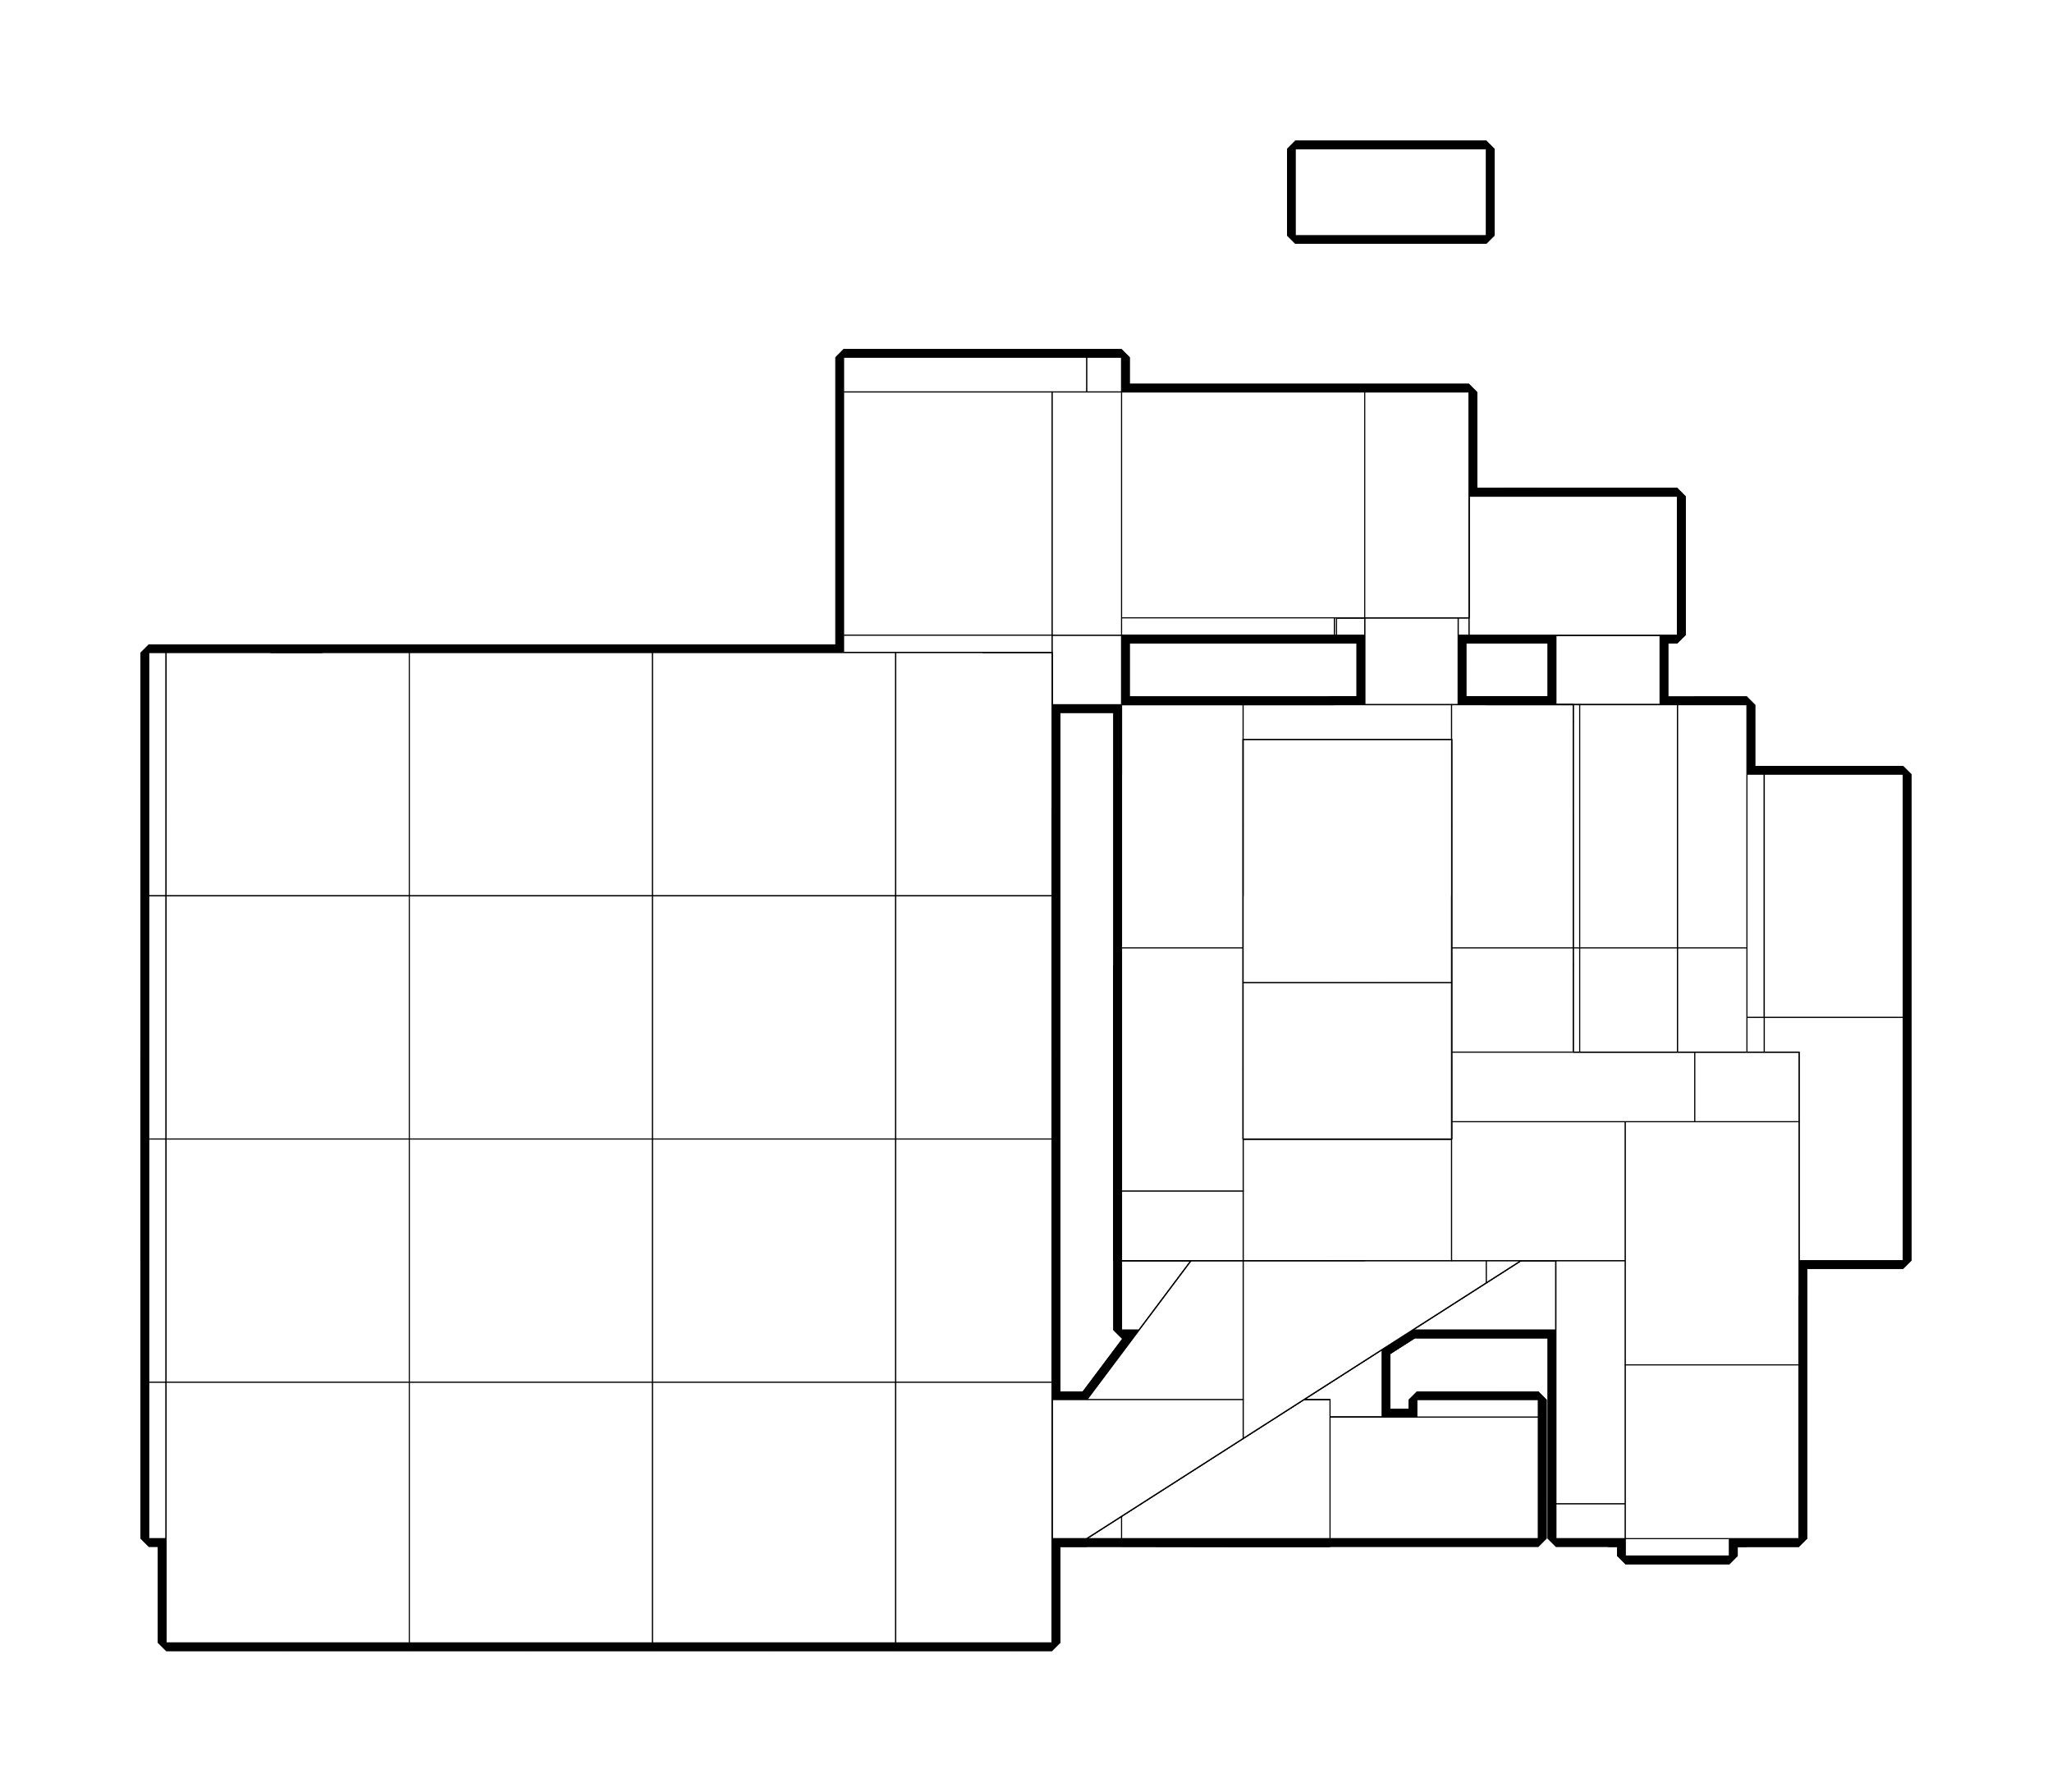 <?xml version="1.0" encoding="utf-8" ?>
<svg baseProfile="tiny" height="100%" version="1.2" viewBox="-905.0 -873.0 1890.0 1650.0" width="100%" xmlns="http://www.w3.org/2000/svg" xmlns:ev="http://www.w3.org/2001/xml-events" xmlns:xlink="http://www.w3.org/1999/xlink"><defs><g id="bsp_ref"><polygon points="480,0 480,160 352,160 352,0" /><polygon points="480,0 480,0 480,0 480,160 480,160" /><polygon points="352,0 352,160 352,160 352,0" /><polygon points="376,144 458,144 464,144 464,112 368,112 368,144" /><polygon points="458,144 376,144 376,144 458,144" /><polygon points="458,112 376,112 368,112 368,112 464,112 464,112" /><polygon points="368,112 368,112 368,112 368,144 368,144 368,144 368,112" /><polygon points="458,144 458,144 464,144 464,144 458,144" /><polygon points="376,112 458,112 458,144 376,144" /><polygon points="376,104 376,136 458,136 458,104" /><polygon points="352,0 352,160 352,160 352,-32 352,-32" /><polygon points="480,0 480,0 352,0 352,0" /><polygon points="480,0 352,0 352,-32 480,-32" /><polygon points="376,112 376,112 368,112 368,112 376,112" /><polygon points="376,120 376,136 376,136 376,120" /><polygon points="376,136 376,144 376,144 376,136" /><polygon points="376,136 376,120 376,112 376,112 376,144 376,144" /><polygon points="376,120 376,136 456,136 456,120" /><polygon points="456,120 456,136 376,136 376,120" /><polygon points="480,-32 480,-64 480,-64 480,-64 480,-32" /><polygon points="480,-32 480,-32 480,0 480,0 480,-32" /><polygon points="480,-32 352,-32 352,-64 480,-64" /><polygon points="480,-32 480,-32 352,-32 352,-32" /><polygon points="480,-64 480,-64 352,-64 352,-64" /><polygon points="480,-64 352,-64 352,-192 480,-192" /><polygon points="480,0 480,-32 480,-64 480,-64 480,160 480,160" /><polygon points="458,112 458,112 464,112 464,112" /><polygon points="464,144 464,144 464,112 464,112 464,112 464,112 464,144" /><polygon points="376,136 456,136 456,120 376,120" /><polygon points="376,120 456,120 458,120 458,112 376,112" /><polygon points="376,144 458,144 458,136 456,136 376,136" /><polygon points="456,136 458,136 458,120 456,120" /><polygon points="376,112 376,112 376,120 376,120" /><polygon points="458,112 458,120 458,136 458,144 458,144 458,112" /><polygon points="456,136 456,136 456,120 456,120" /><polygon points="456,120 456,120 456,136 456,136" /><polygon points="376,136 376,136 456,136 456,136" /><polygon points="456,136 456,136 376,136 376,136" /><polygon points="376,120 376,120 456,120 456,120" /><polygon points="456,120 456,120 376,120 376,120" /><polygon points="368,144 376,144 376,144 376,144 376,144 368,144" /><polygon points="376,136 376,104 458,104 458,136" /><polygon points="458,104 458,104 458,136 458,136" /><polygon points="376,136 376,136 376,104 376,104" /><polygon points="458,136 458,136 376,136 376,136" /><polygon points="376,104 376,104 458,104 458,104" /><polygon points="368,144 368,112 464,112 464,144" /><polygon points="368,112 368,112 376,112 458,112 464,112 464,112" /><polygon points="464,144 464,144 458,144 376,144 368,144 368,144" /><polygon points="352,160 352,160 352,160 352,160 480,160 480,160 480,160" /><polygon points="480,-64 480,-64 352,-64 352,-64" /><polygon points="352,-64 352,-64 352,-192 352,-192 352,-64" /><polygon points="480,160 480,-64 352,-64 352,160" /><polygon points="352,160 352,-64 352,-64 352,-64 352,-32 352,160" /><polygon points="352,-208 352,-192 352,-64 336,-64 336,-208" /><polygon points="352,-64 480,-64 496,-64 496,-48 336,-48 336,-64" /><polygon points="480,-64 480,-192 480,-208 496,-208 496,-64" /><polygon points="480,-208 480,-192 352,-192 352,-208" /><polygon points="496,-48 496,-48 336,-48 336,-48" /><polygon points="496,-64 496,-208 496,-208 496,-64 496,-48 496,-48" /><polygon points="352,-192 480,-192 480,-192 352,-192" /><polygon points="480,-192 480,-64 480,-64 480,-64 480,-64 480,-192" /><polygon points="496,-208 336,-208 336,-48 496,-48" /><polygon points="352,-208 480,-208 496,-208 496,-208 480,-208 352,-208 336,-208 336,-208" /><polygon points="336,-64 336,-208 336,-208 336,-64 336,-48 336,-48" /><polygon points="480,-64 480,-64 352,-64 352,-64" /><polygon points="352,-192 352,-64 352,-64 352,-192" /><polygon points="480,-64 480,-192 480,-192 480,-64" /><polygon points="496,-208 480,-208 480,-192 480,-64 496,-64" /><polygon points="480,-192 480,-208 352,-208 352,-192" /><polygon points="352,-192 352,-208 336,-208 336,-64 352,-64" /><polygon points="496,-48 496,-64 480,-64 352,-64 336,-64 336,-48" /><polygon points="336,-208 336,-208 496,-208 496,-208" /><polygon points="496,-48 496,-48 336,-48 336,-48" /><polygon points="336,-48 336,-48 336,-208 336,-208" /><polygon points="496,-208 496,-208 496,-48 496,-48" /><polygon points="496,-48 336,-48 336,-208 496,-208" /><polygon points="240,432 224,432 224,416 240,416" /><polygon points="128,160 240,160 240,336 240,352 128,352" /><polygon points="448,544 320,544 224,544 224,432 240,432 272,432 368,432 400,432 448,432" /><polygon points="480,432 480,544 448,544 448,432" /><polygon points="400,416 480,416 480,432 448,432 400,432" /><polygon points="480,544 480,432 480,416 512,416 512,544" /><polygon points="368,336 368,432 272,432 272,336" /><polygon points="320,160 480,160 480,336 400,336 368,336 272,336 240,336 240,160" /><polygon points="400,336 480,336 480,352 400,352" /><polygon points="544,160 624,160 704,160 704,352 576,352 480,352 480,336 480,160" /><polygon points="320,16 320,160 240,160 128,160 128,128 128,16" /><polygon points="352,-224 352,-192 352,-64 352,-48 320,-48 320,-224" /><polygon points="544,160 480,160 320,160 320,16 320,-48 352,-48 480,-48 544,-48" /><polygon points="624,-48 624,16 624,160 544,160 544,-48" /><polygon points="480,-224 480,-208 480,-192 352,-192 352,-224" /><polygon points="544,-48 480,-48 480,-64 480,-192 480,-208 496,-208 528,-208 624,-208 624,-48" /><polygon points="480,-208 480,-224 496,-224 496,-208" /><polygon points="480,-64 480,-48 352,-48 352,-64" /><polygon points="528,-224 528,-304 624,-304 624,-224 624,-208 528,-208" /><polygon points="480,-288 480,-304 496,-304 496,-288" /><polygon points="624,16 624,-48 624,-208 656,-208 704,-208 704,-96 704,16" /><polygon points="704,128 704,160 624,160 624,16 704,16" /><polygon points="512,-416 640,-416 640,-304 624,-304 528,-304 496,-304 480,-304 480,-416" /><polygon points="656,-224 704,-224 704,-208 656,-208" /><polygon points="224,544 320,544 320,544 224,544" /><polygon points="624,-224 624,-304 624,-304 624,-288 624,-224" /><polygon points="480,-288 496,-288 496,-288 480,-288" /><polygon points="704,-208 704,-224 704,-224 704,-160 704,-96 704,-96" /><polygon points="128,128 128,160 128,352 128,352 128,352 128,288 128,160 128,128" /><polygon points="528,-224 528,-208 528,-208 528,-224" /><polygon points="496,-208 496,-208 528,-208 528,-208" /><polygon points="576,352 704,352 704,352 704,352 576,352" /><polygon points="400,416 400,432 400,432 400,432 400,416" /><polygon points="512,416 480,416 400,416 400,416 512,416" /><polygon points="480,352 576,352 576,352 576,352 400,352 400,352" /><polygon points="240,352 240,336 240,336 240,336 240,352" /><polygon points="368,336 368,336 368,432 368,432" /><polygon points="240,416 224,416 224,416 240,416" /><polygon points="128,352 240,352 240,352 128,352" /><polygon points="480,-192 480,-192 352,-192 352,-192" /><polygon points="152,128 152,128 152,136 152,232 152,240 152,240" /><polygon points="184,128 152,128 152,240 184,240" /><polygon points="224,544 320,544 320,544 192,544 192,544" /><polygon points="512,-416 512,-416 480,-416 480,-416" /><polygon points="448,-416 480,-416 480,-288 448,-288" /><polygon points="480,-416 480,-416 480,-304 480,-288 480,-288" /><polygon points="184,232 184,136 184,128 184,128 184,240 184,240" /><polygon points="152,128 152,128 184,128 184,128" /><polygon points="184,240 184,240 152,240 152,240" /><polygon points="176,136 184,136 184,232 176,232" /><polygon points="152,136 160,136 160,232 152,232" /><polygon points="160,136 176,136 176,232 160,232" /><polygon points="160,232 176,232 176,232 160,232" /><polygon points="176,232 184,232 184,232 176,232" /><polygon points="176,136 160,136 160,136 176,136" /><polygon points="160,136 152,136 152,136 160,136" /><polygon points="160,136 160,136 160,232 160,232" /><polygon points="176,136 176,136 176,232 176,232" /><polygon points="240,416 240,416 240,432 240,432 240,432 240,416" /><polygon points="224,416 224,416 224,432 224,544 224,544" /><polygon points="192,416 224,416 224,544 192,544" /><polygon points="192,136 160,136 160,232 192,232" /><polygon points="192,544 320,544 320,544 160,544 160,544" /><polygon points="448,-416 448,-416 512,-416 512,-416 480,-416 448,-416" /><polygon points="448,-416 448,-416 448,-288 448,-288" /><polygon points="448,-288 416,-288 416,-416 448,-416" /><polygon points="256,-288 128,-288 128,-416 256,-416" /><polygon points="704,128 704,288 704,352 704,352 704,160 704,128" /><polygon points="704,-96 704,64 704,128 704,128 704,16 704,-96" /><polygon points="704,-224 704,-224 704,-160 704,-160 704,-160" /><polygon points="704,288 688,288 688,288 704,288" /><polygon points="688,-160 688,-160 688,-120 688,64 688,64" /><polygon points="704,-96 704,-160 688,-160 688,64 704,64" /><polygon points="688,64 688,288 704,288 704,128 704,64" /><polygon points="160,416 160,416 192,416 192,416" /><polygon points="192,416 192,416 192,544 192,544" /><polygon points="192,544 160,544 160,416 192,416" /><polygon points="184,-384 174,-374 170,-352 174,-329 184,-320 193,-329 198,-352 193,-374" /><polygon points="848,-120 848,-160 848,-160 848,64 848,64" /><polygon points="160,544 320,544 320,544 128,544 128,544" /><polygon points="416,-416 416,-416 448,-416 448,-416 416,-416" /><polygon points="320,-416 320,-416 416,-416 416,-416" /><polygon points="256,-288 256,-288 128,-288 128,-288 256,-288" /><polygon points="416,-288 416,-288 326,-288 256,-288 256,-288" /><polygon points="320,-416 416,-416 416,-288 256,-288 256,-416" /><polygon points="256,-288 256,-288 256,-416 256,-416" /><polygon points="416,-416 416,-416 416,-288 416,-288" /><polygon points="704,288 704,288 704,352 704,352 704,352 704,288" /><polygon points="704,288 720,288 720,288 704,288" /><polygon points="752,288 816,288 848,288 848,288 720,288 720,288 720,288" /><polygon points="720,-160 704,-160 704,-160 720,-160" /><polygon points="720,-160 848,-160 848,-120 752,-120 704,-120 704,-160" /><polygon points="752,-120 848,-120 848,64 848,104 752,104" /><polygon points="848,104 848,208 816,208 752,208 752,104" /><polygon points="704,-120 752,-120 752,104 704,104" /><polygon points="752,104 752,208 752,272 752,288 720,288 704,288 704,104" /><polygon points="848,288 816,288 816,272 816,208 848,208" /><polygon points="816,288 752,288 752,272 816,272" /><polygon points="688,-160 688,-160 704,-160 704,-160" /><polygon points="704,-120 688,-120 688,-160 704,-160" /><polygon points="688,64 688,-120 704,-120 704,104 688,104" /><polygon points="704,104 704,288 688,288 688,104" /><polygon points="688,64 688,104 688,288 688,288 688,64" /><polygon points="160,544 128,544 128,416 160,416" /><polygon points="160,416 160,416 160,544 160,544" /><polygon points="824,-120 832,-120 832,-152 824,-152 736,-152 736,-120" /><polygon points="816,272 752,272 752,208 816,208" /><polygon points="736,-120 736,-120 742,-120 744,-120 824,-120 824,-120" /><polygon points="832,-120 824,-120 824,-120 824,-120 832,-120" /><polygon points="752,208 752,208 816,208 816,208" /><polygon points="752,272 752,272 752,208 752,208" /><polygon points="816,208 816,208 816,272 816,272" /><polygon points="816,272 816,272 752,272 752,272" /><polygon points="736,-152 736,-152 736,-152 736,-120 736,-120 736,-120 736,-120 736,-152" /><polygon points="824,-128 824,-152 824,-152 824,-128" /><polygon points="824,-152 824,-152 832,-152 832,-152 824,-152" /><polygon points="824,-128 824,-120 744,-120 744,-128" /><polygon points="742,-152 744,-152 744,-128 744,-120 742,-120" /><polygon points="744,-152 824,-152 824,-128 744,-128" /><polygon points="744,-152 742,-152 736,-152 736,-152 824,-152 824,-152" /><polygon points="742,-144 742,-112 824,-112 824,-144" /><polygon points="128,544 320,544 320,544 288,544 96,544 96,544" /><polygon points="684,508 704,464 704,544 667.636,544" /><polygon points="128,416 128,416 128,544 128,544" /><polygon points="576,352 704,352 704,464 684,508 604.8,544 576,544" /><polygon points="128,544 96,544 96,416 128,416" /><polygon points="684,508 667.636,544 604.8,544" /><polygon points="320,544 320,544 320,544 320,544 320,544 320,544 448,544 480,544 512,544 512,544 320,544" /><polygon points="704,352 704,288 704,160 704,160 704,320 704,352" /><polygon points="704,352 704,352 704,544 704,544 704,464 704,352" /><polygon points="720,-160 720,-160 848,-160 848,-160 720,-160" /><polygon points="720,64 720,288 720,288 720,64" /><polygon points="720,-160 704,-160 704,-64 704,64 720,64" /><polygon points="704,64 704,160 704,288 720,288 720,64" /><polygon points="96,416 96,416 128,416 128,416 128,416 96,416" /><polygon points="96,416 64,416 64,416 64,416 64,416 96,416" /><polygon points="96,544 64,544 64,416 96,416" /><polygon points="96,416 96,416 96,544 96,544" /><polygon points="64,416 64,416 64,544 64,544" /><polygon points="496,-304 496,-304 496,-288 496,-288 496,-288 496,-304" /><polygon points="496,-304 496,-304 528,-304 528,-304" /><polygon points="496,-304 528,-304 624,-304 624,-304 496,-304" /><polygon points="624,-288 528,-288 528,-224 624,-224" /><polygon points="624,-288 624,-304 528,-304 528,-288" /><polygon points="528,-288 528,-304 528,-304 528,-224 528,-224" /><polygon points="496,-208 496,-208 496,-224 496,-224 496,-208" /><polygon points="624,-208 624,-208 624,-224 624,-224" /><polygon points="624,-208 624,-208 656,-208 656,-208 624,-208" /><polygon points="528,-208 624,-208 624,-224 528,-224" /><polygon points="624,-208 528,-208 496,-208 496,-208 624,-208" /><polygon points="400,336 400,336 400,352 400,352 400,336" /><polygon points="272,432 272,432 240,432 240,432" /><polygon points="400,432 400,432 368,432 368,432" /><polygon points="240,336 240,336 272,336 272,336" /><polygon points="368,336 368,336 400,336 400,336" /><polygon points="272,336 368,336 400,336 400,336 240,336 240,336" /><polygon points="272,336 272,336 272,432 272,432" /><polygon points="368,432 368,336 272,336 272,432" /><polygon points="64,544 32,544 32,416 64,416" /><polygon points="64,416 32,416 32,416 32,416 64,416" /><polygon points="32,416 0,416 0,416 16,416 32,416" /><polygon points="32,416 32,416 32,544 32,544" /><polygon points="0,544 0,544 0,416 0,416" /><polygon points="32,544 0,544 0,416 32,416" /><polygon points="32,544 0,544 0,544 32,544" /><polygon points="-480,544 -480,544 -480,544 -496,544 -576,544 -624,544 -624,544 -624,544" /><polygon points="320,544 320,544 288,544 288,544 320,544" /><polygon points="544,-416 640,-416 640,-416 512,-416 512,-416 512,-416" /><polygon points="544,-416 512,-416 448,-416 416,-416 320,-416 320,-416 326,-416 448,-416 544,-416" /><polygon points="320,-416 320,-416 256,-416 256,-416 320,-416" /><polygon points="656,-224 704,-224 704,-224 704,-224 704,-224 656,-224" /><polygon points="320,-224 496,-224 496,-224 480,-224 352,-224 320,-224" /><polygon points="640,-416 640,-416 640,-304 640,-304 640,-304 640,-416" /><polygon points="624,-304 640,-304 640,-288 496,-288 496,-304" /><polygon points="640,-304 624,-304 624,-304 624,-304 640,-304" /><polygon points="496,-288 448,-288 448,-288 448,-288 480,-288 496,-288" /><polygon points="448,-288 448,-288 416,-288 416,-288 416,-288 448,-288" /><polygon points="704,-224 704,-224 704,-64 704,-64 704,-160 704,-224" /><polygon points="656,-208 656,-224 656,-224 656,-208" /><polygon points="544,-224 656,-224 656,-208 624,-208 496,-208 496,-224" /><polygon points="184,232 184,232 184,240 184,240" /><polygon points="184,128 184,128 184,136 184,136" /><polygon points="184,128 184,128 152,128 152,128 152,128 184,128" /><polygon points="152,240 152,240 184,240 184,240 184,240 152,240" /><polygon points="184,136 176,136 176,232 184,232" /><polygon points="160,136 152,136 152,232 160,232" /><polygon points="176,136 160,136 160,232 176,232" /><polygon points="152,232 152,136 152,128 152,128 152,240 152,240" /><polygon points="152,232 152,232 160,232 160,232" /><polygon points="184,136 184,136 176,136 176,136" /><polygon points="152,136 152,136 152,128 152,128" /><polygon points="160,136 160,136 160,232 160,232" /><polygon points="176,136 176,136 176,232 176,232" /><polygon points="152,240 152,240 152,232 152,232" /><polygon points="240,432 240,416 320,416 320,432" /><polygon points="512,544 512,432 400,432 320,432 320,544" /><polygon points="400,432 512,432 512,416 400,416" /><polygon points="400,336 400,352 352,352 240,352 240,336" /><polygon points="512,416 512,432 512,544 512,544 512,416" /><polygon points="320,432 400,432 400,432 368,432 272,432 240,432 240,432" /><polygon points="192,416 192,416 160,416 128,416 128,416 128,416" /><polygon points="240,416 240,416 224,416 192,416 192,416 192,416 192,416" /><polygon points="-480,512 -480,544 -624,544 -624,512" /><polygon points="-96,416 0,416 0,544 -192,544 -192,416" /><polygon points="-96,416 -192,416 -320,416 -320,288 -160,288 -128,288 -96,288" /><polygon points="16,288 16,416 0,416 -96,416 -96,288" /><polygon points="-320,288 -384,288 -384,224 -384,112 -384,96 -320,96 -272,96 -192,96 -160,96 -160,288" /><polygon points="-160,96 -128,96 -128,224 -128,288 -160,288" /><polygon points="16,224 16,288 -96,288 -128,288 -128,224" /><polygon points="-448,0 -448,-112 -432,-112 -384,-112 -384,-32 -384,96 -384,112 -448,112" /><polygon points="-384,112 -384,224 -432,224 -448,224 -448,112" /><polygon points="-320,-48 -320,-256 -320,-272 -272,-272 -272,-96 -272,-48" /><polygon points="-272,96 -320,96 -320,-32 -320,-48 -272,-48" /><polygon points="-384,-32 -384,-112 -384,-256 -320,-256 -320,-48 -320,-32" /><polygon points="-320,96 -384,96 -384,-32 -320,-32" /><polygon points="-320,-272 -320,-256 -384,-256 -432,-256 -432,-272" /><polygon points="-160,96 -192,96 -192,32 -128,32 -128,96" /><polygon points="-272,96 -272,-48 -272,-96 -192,-96 -192,32 -192,96" /><polygon points="-128,32 -192,32 -192,32 -128,32" /><polygon points="-192,-96 -272,-96 -272,-96 -192,-96" /><polygon points="-128,96 -128,32 -128,32 -128,96 -128,224 -128,224" /><polygon points="16,288 16,224 16,224 16,288 16,416 16,416" /><polygon points="16,416 16,416 32,416 32,416 32,416" /><polygon points="32,416 32,416 64,416 64,416" /><polygon points="-192,416 -192,416 -320,416 -320,416" /><polygon points="-384,288 -320,288 -320,288 -384,288" /><polygon points="-448,0 -448,112 -448,224 -448,224 -448,96 -448,0" /><polygon points="192,232 160,232 160,136 192,136" /><polygon points="160,136 160,136 192,136 192,136" /><polygon points="192,232 192,232 160,232 160,232" /><polygon points="192,136 192,136 192,232 192,232" /><polygon points="160,232 160,232 160,136 160,136" /><polygon points="184,128 184,128 184,136 184,232 184,240 184,240" /><polygon points="152,128 184,128 184,240 152,240" /><polygon points="-432,-256 -432,-256 -432,-256 -432,-272 -432,-272 -432,-272 -432,-256" /><polygon points="-384,-256 -384,-256 -384,-112 -384,-112" /><polygon points="-432,-256 -432,-256 -384,-256 -384,-256" /><polygon points="-384,-112 -384,-112 -432,-112 -432,-112" /><polygon points="-432,-144 -432,-240 -432,-256 -384,-256 -384,-112 -432,-112" /><polygon points="184,-384 184,-384 193,-374 193,-374" /><polygon points="174,-374 174,-374 184,-384 184,-384" /><polygon points="193,-374 193,-374 198,-352 198,-352" /><polygon points="170,-352 170,-352 174,-374 174,-374" /><polygon points="198,-352 198,-352 193,-329 193,-329" /><polygon points="174,-329 174,-329 170,-352 170,-352" /><polygon points="193,-329 193,-329 184,-320 184,-320" /><polygon points="184,-320 184,-320 174,-329 174,-329" /><polygon points="464,-736 288,-736 288,-656 464,-656" /><polygon points="640,-416 640,-416 544,-416 544,-416" /><polygon points="128,-416 256,-416 256,-416 256,-416 128,-416" /><polygon points="640,-288 640,-288 640,-304 640,-304" /><polygon points="640,-288 640,-288 448,-288 448,-288 448,-288 496,-288 640,-288" /><polygon points="128,-416 128,-416 128,-288 128,-288" /><polygon points="326,-288 416,-288 448,-288 448,-288 448,-288 352,-288 326,-288" /><polygon points="742,-120 742,-120 736,-120 736,-120" /><polygon points="832,-120 832,-120 832,-152 832,-152 832,-152 832,-120" /><polygon points="824,-128 824,-152 744,-152 744,-128" /><polygon points="742,-120 744,-120 744,-128 744,-152 742,-152" /><polygon points="744,-120 824,-120 824,-128 744,-128" /><polygon points="824,-120 824,-120 824,-128 824,-128" /><polygon points="744,-128 744,-128 744,-152 744,-152" /><polygon points="744,-152 744,-152 744,-128 744,-128" /><polygon points="824,-128 824,-128 744,-128 744,-128" /><polygon points="744,-128 744,-128 824,-128 824,-128" /><polygon points="744,-152 744,-152 824,-152 824,-152" /><polygon points="824,-152 824,-152 744,-152 744,-152" /><polygon points="736,-152 736,-152 742,-152 742,-152" /><polygon points="742,-152 742,-152 742,-120 742,-120" /><polygon points="-432,-240 -432,-240 -432,-240 -432,-256 -432,-256 -432,-240" /><polygon points="-432,-240 -432,-240 -432,-144 -432,-144" /><polygon points="-432,-144 -432,-144 -480,-144 -480,-144" /><polygon points="-432,-240 -432,-144 -480,-144 -480,-240" /><polygon points="742,-112 742,-144 824,-144 824,-112" /><polygon points="742,-112 742,-112 742,-144 742,-144" /><polygon points="824,-144 824,-144 824,-112 824,-112" /><polygon points="824,-112 824,-112 742,-112 742,-112" /><polygon points="742,-144 742,-144 824,-144 824,-144" /><polygon points="736,-120 736,-152 832,-152 832,-120" /><polygon points="832,-120 832,-120 824,-120 744,-120 742,-120 736,-120 736,-120" /><polygon points="736,-152 736,-152 742,-152 744,-152 824,-152 832,-152 832,-152" /><polygon points="848,64 848,288 848,288 848,208 848,104 848,64" /><polygon points="704,544 704,544 667.636,544 604.8,544 592,544 576,544 576,544 604.8,544 667.636,544 704,544" /><polygon points="704,160 704,160 704,224 704,288 704,320 704,320" /><polygon points="720,-160 720,-160 720,64 720,64" /><polygon points="848,-160 720,-160 720,64 848,64" /><polygon points="720,64 720,288 848,288 848,64" /><polygon points="128,416 192,416 192,416 128,416" /><polygon points="192,416 240,416 240,416 192,416" /><polygon points="320,416 320,416 240,416 240,416" /><polygon points="320,416 320,416 320,544 320,544 320,432 320,416" /><polygon points="-432,-112 -432,-112 -432,-144 -432,-144 -432,-144 -432,-144 -432,-112" /><polygon points="-432,224 -432,224 -384,224 -384,224 -432,224" /><polygon points="32,416 32,416 64,416 64,416" /><polygon points="-480,-144 -496,-144 -496,-240 -480,-240" /><polygon points="-608,-128 -608,-155 -608,-256 -496,-256 -496,-240 -496,-144 -496,-112 -608,-112" /><polygon points="-624,-256 -608,-256 -608,-155 -624,-155" /><polygon points="-608,-112 -624,-112 -624,-128 -608,-128" /><polygon points="-608,-112 -496,-112 -496,-112 -624,-112 -624,-112" /><polygon points="-608,-155 -608,-128 -608,-128 -608,-144 -608,-155" /><polygon points="-448,96 -448,224 -448,224 -448,96" /><polygon points="-432,-112 -432,-112 -432,-112 -448,-112 -448,-112" /><polygon points="-432,-240 -432,-240 -480,-240 -480,-240" /><polygon points="-480,-240 -480,-240 -480,-144 -480,-144" /><polygon points="-448,224 -448,224 -432,224 -432,224" /><polygon points="-448,-112 -448,-112 -448,0 -448,0" /><polygon points="320,-224 326,-224 544,-224 544,-224 496,-224 320,-224" /><polygon points="544,-224 550,-224 640,-224 704,-224 704,-224 656,-224 544,-224" /><polygon points="704,-64 704,0 704,160 704,160 704,160 704,64 704,-64" /><polygon points="704,320 704,426.182 704,464 704,544 704,544 704,352 704,320" /><polygon points="684,508 667.636,544 704,544 704,464" /><polygon points="128,16 128,16 128,128 128,128" /><polygon points="704,-64 704,-224 640,-224 640,0 704,0" /><polygon points="640,0 640,160 640,224 704,224 704,160 704,0" /><polygon points="640,224 640,288 704,288 704,224" /><polygon points="550,-224 544,-224 326,-224 326,0 550,0" /><polygon points="326,0 326,16 326,160 352,160 550,160 550,0" /><polygon points="640,-224 550,-224 550,0 640,0" /><polygon points="550,0 550,160 576,160 640,160 640,0" /><polygon points="326,0 326,-224 320,-224 320,16 326,16" /><polygon points="326,160 326,16 320,16 128,16 128,128 128,160" /><polygon points="352,160 326,160 128,160 128,288 352,288" /><polygon points="576,160 550,160 352,160 352,288 576,288" /><polygon points="640,288 640,224 640,160 576,160 576,288" /><polygon points="128,16 320,16 320,16 128,16" /><polygon points="320,16 320,-224 320,-224 320,-224 320,-48 320,16" /><polygon points="576,544 576,464 576,352 576,352 576,352 576,544" /><polygon points="592,380.364 592,352 576,352 576,464 592,423.111" /><polygon points="592,507.13 592,503.111 576,464 576,544 592,544" /><polygon points="592,423.111 594,418 606.419,386.262 592,380.364" /><polygon points="592,352 640,352 640,288 576,288 576,352" /><polygon points="704,426.182 684,418 704,464" /><polygon points="592,380.364 640,400 640,352 592,352" /><polygon points="640,528 594,508 592,507.13 592,544 604.8,544" /><polygon points="592,507.13 594,508 592,503.111" /><polygon points="606.419,386.262 594,418 640,400" /><polygon points="640,288 640,352 640,400 684,418 704,426.182 704,320 704,288" /><polygon points="592,503.111 594,508 594,508 592,503.111 576,464 576,464" /><polygon points="352,288 128,288 128,352 352,352" /><polygon points="576,288 352,288 352,352 576,352" /><polygon points="352,352 128,352 128,352 240,352 352,352" /><polygon points="576,352 352,352 352,352 400,352 576,352" /><polygon points="640,528 604.8,544 667.636,544 684,508" /><polygon points="-624,-112 -624,-128 -624,-128 -624,-112" /><polygon points="-480,-112 -480,-112 -480,-80 -480,-80" /><polygon points="-480,-80 -480,-80 -624,-80 -624,-80" /><polygon points="-496,-112 -480,-112 -480,-80 -624,-80 -624,-112" /><polygon points="-624,-80 -624,-128 -624,-128 -624,-112 -624,-80" /><polygon points="-480,-80 -480,-112 -480,-112 -480,-48 -480,-48" /><polygon points="-480,-48 -480,-48 -624,-48 -624,-48" /><polygon points="-480,-80 -480,-48 -624,-48 -624,-80" /><polygon points="288,-656 288,-656 288,-736 288,-736" /><polygon points="464,-736 464,-736 464,-656 464,-656" /><polygon points="464,-656 464,-656 288,-656 288,-656" /><polygon points="288,-736 288,-736 464,-736 464,-736" /><polygon points="464,-656 288,-656 288,-736 464,-736" /><polygon points="-624,-48 -624,-128 -624,-128 -624,-80 -624,-48" /><polygon points="-480,-48 -480,-112 -480,-112 -480,-16 -480,-16" /><polygon points="-480,-16 -480,-16 -624,-16 -624,-16" /><polygon points="-480,-48 -480,-16 -624,-16 -624,-48" /><polygon points="-768,96 -768,288 -768,288 -768,96" /><polygon points="-624,-16 -624,-128 -624,-128 -624,-48 -624,-16" /><polygon points="-480,-16 -480,-112 -480,-112 -480,16 -480,16" /><polygon points="-480,16 -480,16 -496,16 -624,16 -624,16" /><polygon points="-480,-16 -480,16 -624,16 -624,-16" /><polygon points="-640,128 -640,256 -656,256 -656,128" /><polygon points="-768,288 -768,96 -656,96 -656,128 -656,256 -656,288" /><polygon points="-720,168 -731,175 -736,192 -731,209 -720,216 -709,209 -704,192 -709,175" /><polygon points="-768,96 -768,288 -768,288 -768,96" /><polygon points="16,544 -192,544 -192,544 0,544 32,544 32,544" /><polygon points="64,544 32,544 32,544 32,544 32,544 64,544" /><polygon points="288,544 128,544 64,544 64,544 64,544 96,544 288,544" /><polygon points="-656,256 -656,256 -656,288 -656,288 -656,256" /><polygon points="448,-416 640,-416 640,-416 544,-416 448,-416" /><polygon points="448,-416 448,-416 448,-288 448,-288" /><polygon points="640,-416 448,-416 448,-288 640,-288" /><polygon points="640,-416 640,-288 640,-288 640,-304 640,-416" /><polygon points="288,544 320,544 320,416 128,416 128,544" /><polygon points="128,416 320,416 320,416 240,416 192,416 128,416" /><polygon points="128,416 64,416 64,544 128,544" /><polygon points="64,416 128,416 128,416 96,416 64,416" /><polygon points="-336,-272 -272,-272 -272,-272 -320,-272 -432,-272 -432,-272" /><polygon points="-432,-272 -432,-272 -432,-272 -336,-272 -336,-272 -336,-272" /><polygon points="-128,288 -160,288 -320,288 -320,416 -192,416 -96,416 -96,288" /><polygon points="-96,416 16,416 16,288 -96,288" /><polygon points="-96,288 16,288 16,224 -128,224 -128,288" /><polygon points="-192,96 -384,96 -384,128 -384,224 -384,288 -320,288 -160,288 -160,96" /><polygon points="-160,288 -128,288 -128,224 -128,96 -160,96" /><polygon points="-384,96 -384,-96 -432,-96 -432,96 -432,128 -384,128" /><polygon points="-432,128 -432,224 -384,224 -384,128" /><polygon points="-192,96 -192,32 -192,-96 -272,-96 -384,-96 -384,96" /><polygon points="-192,32 -192,96 -160,96 -128,96 -128,32" /><polygon points="64,416 32,416 16,416 16,544 32,544 64,544" /><polygon points="-384,-96 -272,-96 -272,-96 -432,-96 -432,-96" /><polygon points="16,544 16,416 16,416 16,416 16,544" /><polygon points="16,224 16,224 -128,224 -128,224" /><polygon points="-272,-96 -272,-96 -272,-272 -272,-272" /><polygon points="-192,32 -192,32 -192,-96 -192,-96" /><polygon points="-192,416 -192,416 -192,544 -192,544" /><polygon points="-320,288 -320,288 -320,416 -320,416" /><polygon points="-384,224 -384,224 -384,288 -384,288" /><polygon points="-624,16 -624,-128 -624,-128 -624,-16 -624,16" /><polygon points="-448,-112 -448,-112 -448,-112 -432,-112 -432,-112 -432,-112 -448,-112" /><polygon points="-496,16 -480,16 -480,96 -496,96" /><polygon points="-432,-96 -448,-96 -448,96 -432,96" /><polygon points="-496,16 -496,96 -512,96 -576,96 -608,96 -624,96 -624,16" /><polygon points="-480,96 -480,16 -480,-112 -480,-112 -480,96" /><polygon points="-448,-112 -448,-96 -448,-96 -448,-112" /><polygon points="-448,-96 -448,-112 -448,-112 -448,0 -448,96 -448,96" /><polygon points="-448,96 -448,224 -432,224 -432,128 -432,96" /><polygon points="-480,96 -480,112 -496,112 -496,96" /><polygon points="-496,288 -496,272 -480,272 -480,288 -480,400 -496,400" /><polygon points="-576,160 -576,96 -512,96 -512,160" /><polygon points="-576,288 -576,224 -512,224 -512,288" /><polygon points="-496,240 -496,144 -480,144 -480,240" /><polygon points="-512,288 -512,224 -512,160 -512,96 -496,96 -496,112 -496,144 -496,240 -496,272 -496,288" /><polygon points="-576,400 -576,320 -576,288 -512,288 -496,288 -496,400" /><polygon points="-480,400 -480,288 -480,288 -480,400" /><polygon points="-480,144 -480,144 -480,240 -480,240" /><polygon points="-480,112 -480,96 -480,96 -480,96 -480,96 -480,112" /><polygon points="-448,224 -448,224 -432,224 -432,224" /><polygon points="-608,256 -608,288 -608,288 -608,256" /><polygon points="-608,320 -608,288 -608,256 -608,128 -608,96 -576,96 -576,160 -576,224 -576,288 -576,320" /><polygon points="-608,400 -608,320 -576,320 -576,400" /><polygon points="-624,256 -624,128 -608,128 -608,256" /><polygon points="-624,128 -624,256 -640,256 -640,128" /><polygon points="-624,400 -624,288 -608,288 -608,320 -608,400" /><polygon points="-624,128 -640,128 -640,128 -608,128 -608,128" /><polygon points="-656,256 -656,256 -640,256 -640,256" /><polygon points="-640,128 -640,128 -656,128 -656,128" /><polygon points="-640,128 -640,256 -640,256 -640,128" /><polygon points="-576,512 -576,400 -496,400 -496,426 -496,512" /><polygon points="-480,512 -496,512 -496,426 -480,426" /><polygon points="-576,512 -608,512 -608,426 -608,400 -576,400" /><polygon points="-608,512 -624,512 -624,426 -608,426" /><polygon points="-480,426 -496,426 -496,426 -480,426" /><polygon points="-496,426 -496,400 -496,400 -496,400 -496,416 -496,426" /><polygon points="-480,512 -480,544 -480,544 -480,512" /><polygon points="-624,544 -624,512 -624,512 -624,544" /><polygon points="-608,512 -576,512 -496,512 -480,512 -480,512 -624,512 -624,512" /><polygon points="-576,224 -576,224 -576,160 -576,160" /><polygon points="-512,160 -512,160 -512,224 -512,224" /><polygon points="-512,224 -512,224 -576,224 -576,224" /><polygon points="-576,160 -576,160 -512,160 -512,160" /><polygon points="-512,224 -576,224 -576,160 -512,160" /><polygon points="-432,112 -432,144 -432,144 -432,112" /><polygon points="-272,96 -96,96 -48,96 -48,320 -272,320" /><polygon points="-48,320 -48,400 -208,400 -272,400 -272,320" /><polygon points="-48,96 16,96 16,176 16,320 -48,320" /><polygon points="16,320 16,400 -48,400 -48,320" /><polygon points="-128,-96 -96,-96 -96,-80 -96,96 -272,96 -272,-96" /><polygon points="-70,-80 16,-80 16,-48 16,96 -48,96 -96,96 -96,-80" /><polygon points="-70,-96 16,-96 16,-80 -70,-80" /><polygon points="16,-96 16,-96 16,-96 16,-96 16,-80 16,-80" /><polygon points="-128,-96 -272,-96 -272,-96 -128,-96" /><polygon points="-272,96 -432,96 -432,-96 -272,-96" /><polygon points="-432,272 -432,240 -432,144 -432,112 -432,96 -272,96 -272,320 -432,320" /><polygon points="-272,320 -272,400 -432,400 -432,320" /><polygon points="-208,416 -192,416 -192,416 -432,416 -432,416" /><polygon points="16,416 16,416 -96,416 -192,416 -192,416" /><polygon points="-208,416 -432,416 -432,400 -272,400 -208,400" /><polygon points="-48,400 16,400 16,416 -192,416 -208,416 -208,400" /><polygon points="-448,-96 -432,-96 -432,96 -448,96" /><polygon points="-448,-112 -448,-96 -448,96 -448,96 -448,-112" /><polygon points="-432,-96 -448,-96 -448,-96 -432,-96" /><polygon points="-448,288 -448,272 -432,272 -432,320 -432,400 -448,400" /><polygon points="-480,144 -432,144 -432,240 -480,240" /><polygon points="-432,96 -432,112 -448,112 -448,96" /><polygon points="-432,272 -448,272 -448,272 -432,272" /><polygon points="-480,144 -480,144 -432,144 -432,144" /><polygon points="-432,240 -432,240 -480,240 -480,240" /><polygon points="-448,288 -448,400 -448,400 -448,288" /><polygon points="-480,240 -480,240 -496,240 -496,240 -480,240" /><polygon points="-480,288 -480,288 -480,288 -480,400 -480,400 -480,400" /><polygon points="-624,400 -624,400 -608,400 -608,400" /><polygon points="-496,400 -496,400 -480,400 -480,400 -480,400" /><polygon points="-448,400 -448,400 -432,400 -432,400" /><polygon points="-448,400 -448,400 -448,320 -448,288 -448,288 -448,288" /><polygon points="-448,288 -448,288 -448,272 -448,272 -448,272 -448,288" /><polygon points="-432,416 -432,416 -432,400 -432,400 -432,400 -432,416" /><polygon points="16,-96 16,-96 -70,-96 -70,-96" /><polygon points="-96,-96 -96,-96 -128,-96 -128,-96" /><polygon points="-128,-96 -272,-96 -272,-96 -192,-96 -128,-96" /><polygon points="-192,416 -192,416 -208,416 -432,416 -432,416" /><polygon points="-496,-112 -496,-112 -480,-112 -480,-112 -480,-112 -480,-112 -480,-112 -480,-112 -496,-112" /><polygon points="-496,-144 -496,-112 -496,-112 -496,-112 -496,-144" /><polygon points="-496,-144 -496,-240 -496,-256 -496,-256 -496,-112 -496,-112" /><polygon points="-496,-256 -496,-240 -496,-240 -496,-256" /><polygon points="-432,-144 -432,-240 -496,-240 -496,-144" /><polygon points="-432,-144 -496,-144 -496,-144 -480,-144 -432,-144" /><polygon points="-496,-240 -432,-240 -432,-240 -480,-240 -496,-240" /><polygon points="16,-96 16,-96 -70,-96 -70,-96" /><polygon points="-96,-96 -128,-96 -128,-96 -96,-96" /><polygon points="-96,-96 -96,-96 -128,-96 -128,-96" /><polygon points="-128,-96 -192,-96 -192,-96 -128,-96" /><polygon points="-432,-272 -448,-272 -448,-272 -432,-272" /><polygon points="-272,-272 -272,-272 -336,-272 -336,-272" /><polygon points="-432,-256 -432,-256 -432,-240 -432,-144 -432,-112 -432,-112" /><polygon points="-272,-96 -272,-96 -272,-96 -272,-96 -272,-96 -272,-272 -272,-272" /><polygon points="-480,-128 -480,-256 -480,-256 -480,-155 -480,-128" /><polygon points="-480,-112 -480,-128 -480,-128 -480,-112" /><polygon points="-448,-272 -432,-272 -432,-256 -432,-112 -448,-112" /><polygon points="-480,-256 -496,-256 -496,-256 -480,-256" /><polygon points="-496,-256 -480,-256 -480,-128 -480,-112 -496,-112" /><polygon points="-448,-112 -448,96 -448,96 -448,-112" /><polygon points="16,544 -192,544 -192,544 16,544" /><polygon points="326,-416 352,-416 448,-416 448,-416 448,-416 326,-416" /><polygon points="326,-416 326,-416 320,-416 256,-416 128,-416 128,-416 326,-416" /><polygon points="352,-416 352,-304 352,-288 448,-288 448,-416" /><polygon points="326,-304 326,-288 352,-288 352,-304" /><polygon points="352,-304 352,-416 352,-416 352,-304" /><polygon points="-336,-272 -336,-272 -336,-272 -272,-272 -272,-272 -336,-272" /><polygon points="-432,272 -432,272 -432,240 -432,240 -432,240 -432,272" /><polygon points="-80,400 -80,400 -208,400 -208,400" /><polygon points="-80,-80 -96,-80 -96,-80 -80,-80" /><polygon points="-96,-80 -80,-80 -70,-80 -70,-80 -96,-80" /><polygon points="-70,-80 -70,-96 -70,-96 -70,-96 -70,-96 -70,-80" /><polygon points="16,-96 -70,-96 -70,-80 16,-80" /><polygon points="16,-96 16,-96 -70,-96 -70,-96" /><polygon points="-80,-80 -80,-80 -80,-48 -80,-48" /><polygon points="16,-48 16,-80 -70,-80 -80,-80 -80,-48 -80,144 16,144" /><polygon points="-80,144 -80,176 -80,368 16,368 16,176 16,144" /><polygon points="-80,368 -80,400 16,400 16,368" /><polygon points="16,176 16,368 16,400 16,400 16,320 16,176" /><polygon points="16,-48 16,144 16,176 16,176 16,96 16,-48" /><polygon points="16,-80 16,-48 16,-48 16,-80" /><polygon points="-336,-144 -336,-272 -432,-272 -432,-155 -432,-144 -432,-48 -336,-48" /><polygon points="-432,-48 -432,96 -336,96 -336,-48" /><polygon points="16,400 16,416 16,416 16,400" /><polygon points="-208,400 -432,400 -432,416 -208,416" /><polygon points="-192,416 16,416 16,400 -80,400 -208,400 -208,416" /><polygon points="-192,544 -192,416 -192,416 -192,416 -192,416 -192,544" /><polygon points="-192,416 -192,544 16,544 16,416" /><polygon points="-608,400 -608,400 -608,400 -608,400 -624,400 -624,400 -624,400 -624,400 -624,400 -608,400" /><polygon points="-432,400 -432,400 -432,400 -432,400 -448,400 -448,400 -432,400" /><polygon points="-432,96 -448,96 -448,96 -432,96" /><polygon points="-624,-256 -624,-155 -608,-155 -608,-256" /><polygon points="-608,-155 -608,-144 -496,-144 -496,-155 -496,-256 -608,-256" /><polygon points="-480,-155 -496,-155 -496,-144 -496,-128 -480,-128" /><polygon points="-480,-155 -480,-256 -496,-256 -496,-155" /><polygon points="-432,-48 -432,-144 -448,-144 -448,-112 -448,96 -432,96" /><polygon points="-432,-155 -448,-155 -448,-144 -432,-144" /><polygon points="-432,-272 -448,-272 -448,-155 -432,-155" /><polygon points="-608,-144 -608,-128 -608,-128 -608,-144" /><polygon points="-496,-144 -608,-144 -608,-144 -496,-144" /><polygon points="-624,-155 -624,-256 -624,-256 -624,-155" /><polygon points="-624,-128 -624,-128 -624,16 -624,96 -624,96" /><polygon points="-448,-144 -448,-155 -448,-272 -448,-272 -448,-112 -448,-112" /><polygon points="-608,-155 -624,-155 -624,-155 -608,-155" /><polygon points="-608,-256 -496,-256 -496,-256 -496,-256 -496,-256 -608,-256 -624,-256 -624,-256" /><polygon points="-608,-128 -608,-128 -624,-128 -624,-128 -624,-128 -624,-128 -624,-128 -624,-128 -624,-128" /><polygon points="-480,96 -480,96 -480,-112 -480,-112" /><polygon points="-496,240 -496,272 -496,272 -496,240" /><polygon points="-496,112 -496,144 -496,144 -496,112" /><polygon points="-496,240 -496,144 -496,112 -496,112 -496,272 -496,272" /><polygon points="-480,272 -480,272 -480,288 -480,288 -480,288 -480,272" /><polygon points="-432,112 -432,112 -448,112 -448,112 -432,112" /><polygon points="-432,144 -480,144 -480,240 -432,240" /><polygon points="-496,272 -480,272 -480,272 -496,272" /><polygon points="-480,272 -496,272 -496,272 -480,272" /><polygon points="-496,144 -480,144 -480,144 -480,144 -496,144" /><polygon points="-480,144 -496,144 -496,240 -480,240" /><polygon points="-496,426 -496,544 -480,544 -480,426" /><polygon points="-496,426 -496,416 -576,416 -576,480 -576,544 -496,544" /><polygon points="-576,416 -608,416 -608,426 -608,480 -576,480" /><polygon points="-624,426 -624,480 -608,480 -608,426" /><polygon points="-608,480 -624,480 -624,544 -576,544 -576,480" /><polygon points="-496,416 -496,400 -496,400 -496,416" /><polygon points="-576,416 -496,416 -496,416 -608,416 -608,416" /><polygon points="-624,426 -608,426 -608,426 -624,426" /><polygon points="-608,426 -608,416 -608,400 -608,400 -608,400 -608,426" /><polygon points="-624,480 -624,426 -624,426 -624,512 -624,544 -624,544" /><polygon points="-480,426 -480,544 -480,544 -480,512 -480,426" /><polygon points="-672,112 -768,112 -768,137.455 -672,198.546" /><polygon points="-727.529,272 -680.471,272 -704,192" /><polygon points="-768,185.454 -768,246.546 -720,216" /><polygon points="-727.532,163.207 -748.368,149.947 -736,192" /><polygon points="-720,168 -727.532,163.207 -731,175" /><polygon points="-768,137.455 -768,185.454 -731,209 -748.368,149.947" /><polygon points="-768,246.546 -768,272 -727.529,272 -709,209" /><polygon points="-680.471,272 -672,272 -672,198.546 -709,175" /><polygon points="-720,168 -720,168 -709,175 -709,175" /><polygon points="-731,175 -731,175 -720,168 -720,168" /><polygon points="-709,175 -709,175 -704,192 -704,192" /><polygon points="-736,192 -736,192 -731,175 -731,175" /><polygon points="-704,192 -704,192 -709,209 -709,209" /><polygon points="-731,209 -731,209 -736,192 -736,192" /><polygon points="-709,209 -709,209 -720,216 -720,216" /><polygon points="-720,216 -720,216 -731,209 -731,209" /><polygon points="240,-416 155.2,-416 240,-321.778" /><polygon points="184.087,-288 212.546,-288 198,-352" /><polygon points="128,-370.4 128,-288 152,-288 184,-320" /><polygon points="177.193,-391.563 159.749,-410.946 170,-352" /><polygon points="184,-384 177.193,-391.563 174,-374" /><polygon points="155.2,-416 128,-416 128,-370.4 174,-329 159.749,-410.946" /><polygon points="152,-288 184.087,-288 193,-329" /><polygon points="212.546,-288 240,-288 240,-321.778 193,-374" /><polygon points="184,-384 184,-384 193,-374 193,-374" /><polygon points="174,-374 174,-374 184,-384 184,-384" /><polygon points="193,-374 193,-374 198,-352 198,-352" /><polygon points="170,-352 170,-352 174,-374 174,-374" /><polygon points="198,-352 198,-352 193,-329 193,-329" /><polygon points="174,-329 174,-329 170,-352 170,-352" /><polygon points="193,-329 193,-329 184,-320 184,-320" /><polygon points="184,-320 184,-320 174,-329 174,-329" /><polygon points="-656,256 -656,128 -656,96 -656,96 -656,96 -656,288 -656,288 -656,288" /><polygon points="-656,96 -656,128 -656,128 -656,128 -656,96" /><polygon points="-608,96 -608,96 -624,96 -624,96 -624,96 -608,96" /><polygon points="-608,128 -608,96 -608,96 -608,128" /><polygon points="-656,256 -656,256 -640,256 -624,256 -608,256 -608,256" /><polygon points="-656,128 -640,128 -640,128 -656,128" /><polygon points="-640,128 -656,128 -656,256 -608,256 -608,128" /><polygon points="-656,96 -656,96 -768,96 -768,96 -768,96 -656,96" /><polygon points="-656,288 -656,288 -768,288 -768,288 -768,288 -656,288" /><polygon points="-768,320 -768,512 -768,544 -768,544 -768,400 -768,320" /><polygon points="-768,96 -768,288 -768,320 -768,320 -768,176 -768,96" /><polygon points="-768,-128 -768,96 -768,96 -768,-48 -768,-128" /><polygon points="96,-544 32,-544 -128,-544 -128,-544 96,-544" /><polygon points="-496,544 -496,544 -496,544 -608,544 -608,544 -608,544" /><polygon points="592,544 592,544 592,544 592,544 528,544 528,544" /><polygon points="592,544 604.8,544 667.636,544 738.783,544 752,544 752,544 688,544 592,544" /><polygon points="-656,544 -656,533 -656,533 -656,544" /><polygon points="352,-512 128,-512 128,-512 352,-512" /><polygon points="32,-544 96,-544 128,-544 128,-512 64,-512 32,-512" /><polygon points="-128,-544 32,-544 32,-512 -128,-512" /><polygon points="64,416 64,428 64,428 64,416" /><polygon points="96,512 96,544 64,544 64,515 64,428 64,416 96,416" /><polygon points="128,160 320,160 320,269.091 320,288 192,288 128,288" /><polygon points="192,288 320,288 320,400.64 146,512 96,512 96,416" /><polygon points="146,512 96,544 96,512" /><polygon points="592,507.13 592,544 528,544 528,354.182 531.692,355.692 576,464 592,503.111" /><polygon points="320,160 326,160 368,160 368,288 368,288.727 320,269.091" /><polygon points="445.394,320.388 368,288.727 368,288 496,288" /><polygon points="320,288 320,269.091 368,288.727 445.394,320.388 320,400.64" /><polygon points="640,400 594,418 606.419,386.262" /><polygon points="592,503.111 594,508 592,507.13" /><polygon points="592,288 640,288 640,320 640,400 606.419,386.262 531.692,355.692 528,354.182 528,320 528,288" /><polygon points="704,464 684,418 752,445.818 752,544 738.783,544" /><polygon points="684,508 704,464 738.783,544 667.636,544" /><polygon points="604.8,544 640,528 684,508 667.636,544" /><polygon points="592,507.13 594,508 640,528 604.8,544 592,544" /><polygon points="606.419,386.262 594,418 576,464 531.692,355.692" /><polygon points="304,16 326,16 326,112 326,160 320,160 128,160 128,64 128,16" /><polygon points="128,16 128,-160 128,-224 304,-224 304,-112 304,16" /><polygon points="304,16 304,-112 326,-112 326,16" /><polygon points="304,-224 326,-224 326,-208 326,-112 304,-112" /><polygon points="368,160 368,112 368,96 544,96 592,96 592,288 528,288 496,288 368,288" /><polygon points="592,96 640,96 640,288 592,288" /><polygon points="368,16 368,-112 368,-208 438,-208 464,-208 544,-208 544,-128 544,16" /><polygon points="544,96 368,96 368,16 544,16" /><polygon points="326,16 326,-112 368,-112 368,16 368,96 368,112 326,112" /><polygon points="368,112 368,160 326,160 326,112" /><polygon points="368,-112 326,-112 326,-208 352,-208 368,-208" /><polygon points="368,-224 438,-224 438,-208 368,-208" /><polygon points="464,-224 544,-224 544,-208 464,-208" /><polygon points="352,-224 368,-224 368,-208 352,-208" /><polygon points="128,-512 128,-416 128,-288 64,-288 64,-512" /><polygon points="128,-288 128,-224 64,-224 64,-272 64,-288" /><polygon points="352,-288 438,-288 438,-224 368,-224 352,-224" /><polygon points="438,-288 352,-288 352,-304 438,-304" /><polygon points="438,-304 352,-304 352,-416 448,-416 448,-304" /><polygon points="352,-416 326,-416 128,-416 128,-512 352,-512" /><polygon points="448,-512 448,-416 352,-416 352,-512" /><polygon points="640,288 640,96 752,96 752,320 640,320" /><polygon points="752,320 752,445.818 684,418 640,400 640,320" /><polygon points="752,96 752,96 752,160 752,320 752,320" /><polygon points="128,64 128,160 128,288 128,288 128,288 128,224 128,64" /><polygon points="128,-160 128,16 128,64 128,64 128,0 128,-160" /><polygon points="128,-288 128,-288 128,-224 128,-224" /><polygon points="438,-224 438,-288 438,-304 438,-304 438,-208 438,-208" /><polygon points="64,-224 128,-224 128,-224 64,-224" /><polygon points="352,-416 352,-416 326,-416 326,-416" /><polygon points="128,-288 128,-416 128,-416 128,-288" /><polygon points="128,-288 128,-288 256,-288 326,-288 326,-288 326,-288" /><polygon points="326,-288 326,-288 326,-304 326,-304" /><polygon points="326,-304 326,-304 352,-304 352,-304" /><polygon points="704,464 684,508 684,508 704,464" /><polygon points="684,508 640,528 640,528 684,508" /><polygon points="684,418 704,464 704,464 684,418" /><polygon points="594,418 640,400 640,400 594,418" /><polygon points="640,528 594,508 594,508 640,528" /><polygon points="594,418 594,418 576,464 576,464" /><polygon points="640,400 684,418 684,418 640,400" /><polygon points="-128,-512 -128,-272 -128,-272 -128,-288 -128,-512" /><polygon points="32,-512 32,-272 -128,-272 -128,-512" /><polygon points="32,-272 32,-512 64,-512 64,-288 64,-272" /><polygon points="-432,-272 -432,-262 -432,-262 -432,-272" /><polygon points="-432,112 -432,112 -432,144 -432,240 -432,240" /><polygon points="-432,426 -432,426 -432,400 -432,400" /><polygon points="-208,400 -432,400 -432,400 -208,400" /><polygon points="64,-224 32,-224 32,-240 32,-272 64,-272" /><polygon points="-128,-272 -128,-240 -128,-224 -128,-224 -128,-224 -128,-272" /><polygon points="32,-272 32,-240 6,-240 -70,-240 -96,-240 -128,-240 -128,-272" /><polygon points="-70,-240 6,-240 6,-96 -70,-96" /><polygon points="-70,-80 -70,-96 6,-96 6,-80" /><polygon points="6,-96 6,-240 6,-240 6,-80 6,-80" /><polygon points="-128,-224 -128,-240 -96,-240 -96,-224" /><polygon points="-96,-224 -96,-240 -96,-240 -96,-224" /><polygon points="-80,-48 -80,-80 -70,-80 6,-80 16,-80 16,64 16,144 -80,144" /><polygon points="16,144 16,288 16,368 -80,368 -80,176 -80,144" /><polygon points="16,368 16,400 0,400 -80,400 -80,368" /><polygon points="16,400 16,368 16,288 16,288 16,288 16,400" /><polygon points="16,-80 16,-80 16,64 16,64" /><polygon points="-80,176 -80,368 -80,400 -80,400 -80,368 -80,176" /><polygon points="-80,-48 -80,144 -80,176 -80,176 -80,144 -80,-48" /><polygon points="-336,96 -336,96 -432,96 -432,96" /><polygon points="-432,-128 -432,-155 -432,-262 -432,-272 -336,-272 -336,-144 -336,-48 -432,-48" /><polygon points="-336,-48 -336,96 -432,96 -432,-48" /><polygon points="-336,-272 -336,-272 -336,-144 -336,-144" /><polygon points="-336,-48 -336,-144 -336,-144 -336,-48 -336,96 -336,96" /><polygon points="64,428 64,515 16,515 16,428" /><polygon points="-208,544 -384,544 -432,544 -432,533 -432,426 -432,400 -208,400" /><polygon points="-80,400 0,400 0,428 0,515 0,544 -192,544 -208,544 -208,400" /><polygon points="0,515 0,428 16,428 16,515" /><polygon points="0,428 0,400 0,400 0,428" /><polygon points="16,515 64,515 64,515 0,515 0,515" /><polygon points="-496,-128 -496,-128 -496,-128 -480,-128 -480,-128 -480,-128 -496,-128" /><polygon points="-496,-128 -496,-128 -496,-144 -496,-144" /><polygon points="-432,-262 -432,-155 -496,-155 -496,-262" /><polygon points="-432,-155 -432,-155 -496,-155 -496,-155" /><polygon points="-608,-272 -608,-262 -608,-262 -608,-272" /><polygon points="-496,-262 -496,-155 -496,-144 -608,-144 -608,-155 -608,-262 -608,-272 -496,-272" /><polygon points="-608,-262 -608,-155 -656,-155 -656,-262" /><polygon points="-608,-155 -608,-155 -656,-155 -656,-155" /><polygon points="-448,-128 -432,-128 -432,-48 -432,96 -448,96" /><polygon points="-640,96 -656,96 -656,-128 -640,-128" /><polygon points="-480,272 -480,112 -480,96 -480,96 -480,176 -480,288 -480,288" /><polygon points="-432,272 -432,272 -448,272 -448,272" /><polygon points="-448,112 -432,112 -432,240 -432,272 -448,272" /><polygon points="-448,112 -448,96 -448,96 -448,96 -448,96 -448,112" /><polygon points="-448,272 -448,288 -448,288 -448,272" /><polygon points="-496,112 -480,112 -480,272 -496,272" /><polygon points="-480,112 -496,112 -496,112 -496,112 -480,112" /><polygon points="-656,400 -656,288 -640,288 -640,400" /><polygon points="-656,288 -656,288 -640,288 -640,288" /><polygon points="-608,288 -608,288 -608,288 -624,288 -624,288" /><polygon points="-624,288 -624,288 -624,400 -624,400 -624,400" /><polygon points="-496,544 -496,533 -496,533 -496,544" /><polygon points="-432,426 -432,533 -496,533 -496,426" /><polygon points="-432,533 -432,533 -496,533 -496,533" /><polygon points="-608,400 -608,400 -608,416 -608,416" /><polygon points="-496,416 -496,426 -496,533 -496,544 -608,544 -608,533 -608,426 -608,416" /><polygon points="-656,512 -656,426 -608,426 -608,533 -656,533" /><polygon points="-656,426 -656,426 -608,426 -608,426" /><polygon points="-656,-262 -656,-155 -656,-144 -768,-144 -768,-272 -656,-272" /><polygon points="-656,-128 -656,96 -768,96 -768,-128 -768,-144 -656,-144" /><polygon points="-768,320 -768,288 -656,288 -656,400 -656,426 -656,512 -768,512" /><polygon points="-656,512 -656,533 -656,544 -768,544 -768,512" /><polygon points="-768,112 -768,112 -672,112 -672,112" /><polygon points="-672,272 -672,272 -768,272 -768,272" /><polygon points="-768,272 -768,272 -768,112 -768,112" /><polygon points="-672,112 -672,112 -672,272 -672,272" /><polygon points="-672,272 -768,272 -768,112 -672,112" /><polygon points="128,-416 128,-416 240,-416 240,-416" /><polygon points="240,-288 240,-288 128,-288 128,-288" /><polygon points="128,-288 128,-288 128,-416 128,-416" /><polygon points="240,-416 240,-416 240,-288 240,-288" /><polygon points="240,-288 128,-288 128,-416 240,-416" /><polygon points="-656,96 -656,96 -640,96 -640,96" /><polygon points="-624,96 -624,96 -624,96 -624,-128 -624,-128 -624,96" /><polygon points="-608,96 -608,96 -608,128 -608,256 -608,288 -608,288 -608,288" /><polygon points="-624,96 -624,288 -624,288 -624,176 -624,96" /><polygon points="-624,288 -608,288 -608,288 -624,288" /><polygon points="-624,96 -608,96 -608,288 -624,288" /><polygon points="-640,288 -640,288 -640,400 -640,400 -640,288" /><polygon points="-656,96 -640,96 -640,288 -656,288" /><polygon points="32,192 32,96 32,96 32,192" /><polygon points="16,64 16,96 16,192 16,288 16,288 16,144 16,64" /><polygon points="16,96 16,64 16,-80 16,-80 16,-80 16,-80 16,96" /><polygon points="16,192 32,192 32,192 32,192 16,192" /><polygon points="16,96 32,96 32,192 16,192" /><polygon points="592,560 592,544 688,544 688,560" /><polygon points="592,544 592,560 592,560 592,560 592,544" /><polygon points="592,560 688,560 688,560 592,560" /><polygon points="32,96 32,96 32,192 32,192" /><polygon points="688,560 688,560 592,560 592,560" /><polygon points="16,-80 6,-80 -70,-80 -96,-80 -96,-80 16,-80" /><polygon points="-70,-80 -70,-80 -80,-80 -96,-80 -96,-80" /><polygon points="6,-80 16,-80 16,-80 16,-80 6,-80" /><polygon points="-70,-240 -70,-240 -96,-240 -96,-240 -70,-240" /><polygon points="32,-240 6,-240 6,-240 32,-240" /><polygon points="-70,-240 6,-240 32,-240 32,-240 -70,-240" /><polygon points="-70,-240 -70,-240 -70,-96 -70,-80 -70,-80" /><polygon points="6,-240 -70,-240 -70,-80 6,-80" /><polygon points="-96,-80 -96,-80 -96,-80 -96,-80 -96,-96 -96,-96 -96,-96 -96,-96 -96,-96 -96,-80" /><polygon points="0,544 0,544 -192,544 -192,544 0,544" /><polygon points="64,544 64,544 96,544 96,544 64,544" /><polygon points="64,515 64,515 64,544 64,544" /><polygon points="438,-208 438,-208 464,-208 464,-208 438,-208" /><polygon points="352,-208 352,-208 326,-208 326,-208" /><polygon points="352,-304 326,-304 326,-304 352,-304" /><polygon points="326,-304 326,-304 326,-288 326,-288 326,-304" /><polygon points="438,-304 352,-304 352,-208 438,-208" /><polygon points="352,-304 352,-304 352,-288 352,-224 352,-208 352,-208" /><polygon points="64,416 64,416 96,416 96,416 64,416" /><polygon points="32,-224 32,-240 32,-240 32,-240 32,-224" /><polygon points="-70,-240 32,-240 32,-224 -96,-224 -96,-240" /><polygon points="-96,-80 -96,-96 16,-96 16,-80" /><polygon points="16,-80 16,-96 16,-96 16,-80" /><polygon points="-96,-96 -128,-96 -128,-96 16,-96 16,-96" /><polygon points="-96,-224 -128,-224 -128,-224 -96,-224" /><polygon points="-128,-96 -96,-96 -96,-96 -128,-96" /><polygon points="0,544 0,544 0,515 0,515" /><polygon points="0,515 0,428 0,400 0,400 0,544 0,544" /><polygon points="64,515 64,428 0,428 0,515" /><polygon points="64,428 64,428 16,428 0,428 0,428" /><polygon points="-656,544 -656,544 -656,544 -768,544 -768,544 -656,544" /><polygon points="-656,-262 -656,-262 -656,-272 -656,-272" /><polygon points="-656,-155 -656,-262 -656,-272 -656,-272 -656,-128 -656,-128" /><polygon points="-656,-128 -656,-128 -656,-144 -656,-155 -656,-155" /><polygon points="-656,533 -656,426 -656,400 -656,400 -656,544 -656,544" /><polygon points="-656,426 -656,426 -656,400 -656,400" /><polygon points="-608,-272 -608,-272 -496,-272 -496,-272 -496,-272 -608,-272" /><polygon points="-432,-272 -432,-272 -432,-272 -384,-272 -336,-272 -336,-272 -432,-272" /><polygon points="-432,-155 -432,-155 -432,-128 -432,-128" /><polygon points="-432,533 -432,533 -432,544 -432,544" /><polygon points="-640,400 -640,400 -656,400 -656,400 -656,400 -640,400" /><polygon points="-640,-128 -640,-128 -656,-128 -656,-128 -656,-128 -640,-128" /><polygon points="-448,-128 -448,-128 -432,-128 -432,-128 -432,-128 -448,-128" /><polygon points="-496,-155 -496,-262 -496,-272 -496,-272 -496,-128 -496,-128" /><polygon points="-496,-262 -496,-262 -496,-272 -496,-272" /><polygon points="-496,-128 -496,-128 -496,-144 -496,-155 -496,-155" /><polygon points="-432,-155 -432,-262 -496,-262 -496,-155" /><polygon points="-432,-262 -432,-262 -496,-262 -496,-262" /><polygon points="-608,-155 -608,-155 -608,-144 -608,-128 -608,-128" /><polygon points="-608,-155 -608,-262 -656,-262 -656,-155" /><polygon points="-608,-262 -608,-262 -656,-262 -656,-262" /><polygon points="-448,-112 -448,-128 -448,-128 -448,96 -448,96" /><polygon points="-448,-112 -448,96 -448,96 -448,-112" /><polygon points="-640,-128 -640,-128 -640,96 -640,96" /><polygon points="-640,-128 -640,96 -640,96 -640,96 -640,-128" /><polygon points="-624,400 -624,288 -624,288 -624,288 -624,400" /><polygon points="-624,176 -624,288 -624,400 -624,400 -624,176" /><polygon points="-640,96 -640,176 -640,288 -640,288 -640,96" /><polygon points="-496,426 -496,426 -496,416 -496,400 -496,400" /><polygon points="-496,533 -496,426 -496,400 -496,400 -496,544 -496,544" /><polygon points="-432,533 -432,426 -496,426 -496,533" /><polygon points="-432,426 -432,426 -496,426 -496,426" /><polygon points="-608,533 -608,533 -608,544 -608,544" /><polygon points="-608,400 -608,400 -608,416 -608,426 -608,426" /><polygon points="-608,426 -656,426 -656,533 -608,533" /><polygon points="-656,533 -656,533 -608,533 -608,533" /><polygon points="128,-544 128,-544 96,-544 96,-544" /><polygon points="-192,544 0,544 16,544 16,544 -192,544" /><polygon points="448,-512 448,-512 352,-512 352,-512" /><polygon points="-128,-544 -128,-544 -128,-512 -128,-512" /><polygon points="128,-512 128,-512 128,-544 128,-544" /><polygon points="96,-544 -128,-544 -128,-512 64,-512 96,-512" /><polygon points="128,-512 128,-544 96,-544 96,-512" /><polygon points="64,416 64,416 64,428 64,515 64,544 64,544" /><polygon points="192,288 128,288 128,288 192,288" /><polygon points="528,288 496,288 496,288 528,288" /><polygon points="464,288 496,288 528,288 528,288 432,288 352,288 352,288" /><polygon points="438,-208 438,-208 352,-208 326,-208 326,-208" /><polygon points="352,-304 326,-304 326,-304 352,-304 438,-304 438,-304" /><polygon points="448,-304 438,-304 438,-304 438,-304 448,-304" /><polygon points="448,-512 448,-304 448,-304 448,-416 448,-512" /><polygon points="352,-512 128,-512 128,-304 324,-304 326,-304 352,-304" /><polygon points="438,-304 448,-304 448,-512 352,-512 352,-304" /><polygon points="464,-208 464,-208 464,-224 464,-224 464,-208" /><polygon points="324,-224 324,-208 326,-208 326,-224" /><polygon points="324,-304 324,-288 326,-288 326,-304" /><polygon points="128,-304 128,-288 324,-288 324,-304" /><polygon points="326,-224 326,-208 326,-208 326,-208 326,-224" /><polygon points="326,-288 324,-288 128,-288 128,-288 326,-288" /><polygon points="324,-224 326,-224 326,-224 304,-224 128,-224 128,-224" /><polygon points="128,-288 64,-288 64,-272 64,-224 128,-224" /><polygon points="128,-288 128,-304 128,-512 96,-512 64,-512 64,-288" /><polygon points="464,288 352,288 240,288 240,416 240,451.84 320,400.64 464,308.48" /><polygon points="496,288 464,288 464,308.48" /><polygon points="240,288 192,288 96,416 240,416" /><polygon points="96,416 64,416 64,544 96,544 240,451.84 240,416" /><polygon points="320,400.64 240,451.84 96,544 96,544 146,512 320,400.64" /><polygon points="496,288 464,308.48 320,400.64 320,400.64 445.394,320.388 496,288" /><polygon points="96,416 192,288 192,288 96,416" /><polygon points="64,-512 -128,-512 -128,-288 64,-288" /><polygon points="32,-272 64,-272 64,-288 -128,-288 -128,-272" /><polygon points="16,400 0,400 0,400 0,400 16,400" /><polygon points="32,-224 32,-224 32,-224 64,-224 64,-224" /><polygon points="64,-224 64,-272 32,-272 32,-224" /><polygon points="32,-272 -128,-272 -128,-224 32,-224" /><polygon points="32,-224 -128,-224 -128,-224 -96,-224 32,-224" /><polygon points="-192,-96 -192,-96 -192,-96 -272,-96 -272,-96 -272,-96" /><polygon points="-128,-96 -128,-96 -128,-96 -192,-96 -192,-96" /><polygon points="16,288 16,288 16,288 16,400 16,400" /><polygon points="16,288 16,288 16,192 16,192 16,288" /><polygon points="16,96 16,96 32,96 32,96 32,96 16,96" /><polygon points="0,400 16,400 16,544 0,544" /><polygon points="-480,400 -480,400 -496,400 -496,400 -496,400 -496,400 -496,400 -480,400" /><polygon points="-624,-128 -624,-128 -608,-128 -608,-128 -608,-128 -608,-128 -624,-128" /><polygon points="-480,-128 -480,-128 -480,-112 -480,96 -480,96" /><polygon points="-480,-128 -480,96 -480,96 -480,96 -480,-112 -480,-128" /><polygon points="-624,-128 -624,96 -624,96 -624,-80 -624,-128" /><polygon points="-624,96 -624,96 -624,176 -624,176" /><polygon points="-624,176 -624,400 -624,400 -624,176" /><polygon points="-656,544 -640,544 -640,544 -656,544" /><polygon points="-608,544 -496,544 -480,544 -480,544 -624,544 -624,544" /><polygon points="-432,544 -384,544 -384,544 -448,544 -448,544" /><polygon points="-384,544 -432,544 -432,544 -432,544 -384,544" /><polygon points="-384,544 -384,544 -208,544 -192,544 -192,544 -192,544 -224,544 -384,544" /><polygon points="544,-224 544,-224 544,-128 544,-128 544,-208 544,-224" /><polygon points="464,-208 464,-208 438,-208 326,-208 324,-208 324,-208" /><polygon points="464,-224 544,-224 544,-224 464,-224" /><polygon points="324,-208 324,-208 324,-224 324,-224" /><polygon points="464,-224 464,-208 324,-208 324,-224" /><polygon points="464,-224 324,-224 324,-224 432,-224 464,-224" /><polygon points="-448,-272 -448,-272 -432,-272 -432,-272" /><polygon points="-432,-272 -432,-272 -432,-262 -432,-155 -432,-128 -432,-128" /><polygon points="-432,400 -432,400 -432,426 -432,533 -432,544 -432,544" /><polygon points="-656,400 -640,400 -640,544 -656,544" /><polygon points="-624,400 -608,400 -608,544 -624,544" /><polygon points="-496,400 -480,400 -480,544 -496,544" /><polygon points="-448,400 -432,400 -432,544 -448,544" /><polygon points="-656,-272 -640,-272 -640,-128 -656,-128" /><polygon points="-624,-272 -608,-272 -608,-128 -624,-128" /><polygon points="-496,-272 -480,-272 -480,-192 -480,-128 -496,-128" /><polygon points="-448,-272 -432,-272 -432,-128 -448,-128" /><polygon points="-480,-112 -480,-112 -480,-64 -480,96 -480,96" /><polygon points="-480,-128 -480,-192 -480,-192 -480,-112 -480,-112" /><polygon points="-480,-272 -480,-272 -480,-256 -480,-192 -480,-192" /><polygon points="-448,320 -448,400 -448,544 -448,544 -448,480 -448,400 -448,320" /><polygon points="-448,96 -448,96 -448,-48 -448,-112 -448,-112" /><polygon points="-448,-272 -448,-128 -448,-112 -448,-112 -448,-272" /><polygon points="-624,176 -624,400 -624,400 -624,256 -624,224 -624,176" /><polygon points="-624,-128 -624,-80 -624,-80 -624,-192 -624,-256 -624,-272 -624,-272" /><polygon points="-624,-80 -624,96 -624,96 -624,-80" /><polygon points="-640,-272 -640,-272 -640,-128 -640,-128" /><polygon points="-608,-272 -608,-272 -608,-262 -608,-155 -608,-128 -608,-128" /><polygon points="-448,-112 -448,-128 -448,-128 -448,-112" /><polygon points="-480,176 -480,320 -480,400 -480,400 -480,288 -480,176" /><polygon points="-480,96 -480,176 -480,176 -480,96" /><polygon points="-448,96 -448,96 -448,96 -448,112 -448,272 -448,272" /><polygon points="-624,96 -624,96 -624,176 -624,176" /><polygon points="-640,176 -640,320 -640,400 -640,400 -640,288 -640,176" /><polygon points="-640,96 -640,176 -640,176 -640,96" /><polygon points="-608,400 -608,400 -608,426 -608,533 -608,544 -608,544" /><polygon points="-656,-272 -768,-272 -768,-272 -656,-272" /><polygon points="-768,-272 -656,-272 -656,-272 -656,-272 -768,-272" /><polygon points="592,544 688,544 752,544 752,544 592,544" /><polygon points="752,544 688,544 688,544 752,544" /><polygon points="16,192 16,96 16,96 16,192 16,288 16,288" /><polygon points="32,96 16,96 16,192 32,192" /><polygon points="688,544 592,544 592,560 688,560" /><polygon points="688,544 688,560 688,560 688,560 688,544" /><polygon points="528,288 528,320 528,512 592,512 592,384 592,288" /><polygon points="528,512 528,544 592,544 592,512" /><polygon points="432,176 240,176 240,224 240,288 352,288 432,288" /><polygon points="528,288 592,288 592,160 432,160 432,176 432,288" /><polygon points="752,384 752,320 752,160 656,160 592,160 592,288 592,384" /><polygon points="592,512 592,544 752,544 752,384 592,384" /><polygon points="240,-48 240,-192 240,-224 128,-224 128,-160 128,0 240,0" /><polygon points="128,0 128,64 128,224 240,224 240,176 240,0" /><polygon points="128,224 128,288 240,288 240,224" /><polygon points="432,-192 432,-224 324,-224 240,-224 240,-192" /><polygon points="544,-128 544,-224 464,-224 432,-224 432,-192 432,-48 432,0 544,0" /><polygon points="432,0 432,96 544,96 544,0" /><polygon points="656,96 544,96 432,96 432,160 592,160 656,160" /><polygon points="752,160 752,96 656,96 656,160" /><polygon points="432,-192 432,-192 432,-112 432,-48 432,-48" /><polygon points="240,-48 240,0 240,176 240,176 240,112 240,-48" /><polygon points="544,-128 544,0 544,96 544,96 544,16 544,-128" /><polygon points="656,96 752,96 752,96 640,96 592,96 544,96 544,96" /><polygon points="752,320 752,384 752,544 752,544 752,544 752,544 752,445.818 752,320" /><polygon points="352,288 240,288 128,288 128,288 192,288 240,288 352,288" /><polygon points="128,-224 128,-224 128,-224 128,-160 128,-160" /><polygon points="544,-224 544,-224 464,-224 464,-224" /><polygon points="240,-224 324,-224 324,-224 324,-224 128,-224 128,-224" /><polygon points="528,544 528,512 528,320 528,320 528,354.182 528,544" /><polygon points="528,320 528,288 528,288 528,288 528,320" /><polygon points="-768,-272 -768,-272 -768,-272 -768,-144 -768,-128 -768,-128" /><polygon points="-480,544 -480,480 -624,480 -624,544" /><polygon points="-224,480 -384,480 -448,480 -448,544 -384,544 -224,544" /><polygon points="-192,544 16,544 16,480 -48,480 -160,480 -224,480 -224,544" /><polygon points="-480,224 -480,160 -624,160 -624,176 -624,224" /><polygon points="-640,-128 -640,-272 -656,-272 -656,-48 -640,-48" /><polygon points="-656,-48 -656,176 -640,176 -640,96 -640,-48" /><polygon points="-656,176 -656,400 -640,400 -640,320 -640,176" /><polygon points="-656,400 -656,544 -640,544 -640,400" /><polygon points="-480,-256 -480,-272 -624,-272 -624,-256" /><polygon points="-480,-192 -480,-256 -624,-256 -624,-192" /><polygon points="-384,-208 -384,-272 -432,-272 -448,-272 -448,-112 -448,-48 -384,-48" /><polygon points="-448,-48 -448,96 -448,176 -384,176 -384,32 -384,-48" /><polygon points="-448,176 -448,288 -448,320 -448,400 -384,400 -384,256 -384,176" /><polygon points="-448,400 -448,480 -384,480 -384,400" /><polygon points="-272,-96 -272,-208 -336,-208 -336,-32 -272,-32" /><polygon points="-336,-208 -272,-208 -272,-272 -336,-272 -384,-272 -384,-208" /><polygon points="16,96 16,-32 -48,-32 -48,32 -48,192 16,192" /><polygon points="-48,192 -48,256 -48,416 16,416 16,400 16,288 16,192" /><polygon points="-48,416 -48,480 16,480 16,416" /><polygon points="-48,-96 -192,-96 -272,-96 -272,-32 -48,-32" /><polygon points="16,-32 16,-80 16,-96 -48,-96 -48,-32" /><polygon points="-336,-208 -384,-208 -384,-208 -336,-208" /><polygon points="-384,256 -384,400 -384,480 -384,480 -384,400 -384,256" /><polygon points="-384,32 -384,176 -384,256 -384,256 -384,176 -384,96 -384,32" /><polygon points="-48,-32 -272,-32 -272,-32 -48,-32" /><polygon points="-336,-208 -336,-208 -336,-32 -336,-32" /><polygon points="-48,480 -48,480 -160,480 -160,480" /><polygon points="-48,-32 -48,-32 -48,32 -48,32" /><polygon points="-480,160 -480,160 -624,160 -624,160" /><polygon points="-480,-192 -480,-192 -480,-112 -480,-112" /><polygon points="-480,-112 -480,-112 -480,-64 -480,-64" /><polygon points="-624,96 -624,96 -624,-80 -624,-80" /><polygon points="-624,-80 -624,-80 -624,-128 -624,-192 -624,-192" /><polygon points="-480,480 -480,480 -624,480 -624,480" /><polygon points="-624,256 -624,400 -624,480 -624,480 -624,400 -624,256" /><polygon points="-480,224 -480,224 -480,256 -480,256" /><polygon points="-640,-272 -640,-272 -656,-272 -656,-272" /><polygon points="-480,-272 -480,-272 -496,-272 -608,-272 -624,-272 -624,-272" /><polygon points="-272,-272 -272,-208 -272,-96 -272,-96 -272,-96 -272,-272" /><polygon points="16,-96 16,-80 16,-80 16,-96" /><polygon points="-192,-96 -48,-96 16,-96 16,-96 -128,-96 -192,-96" /><polygon points="-272,-96 -192,-96 -192,-96 -272,-96" /><polygon points="16,-80 16,-32 16,96 16,96 16,96 16,-80" /><polygon points="16,400 16,416 16,480 16,544 16,544 16,400" /><polygon points="-480,320 -480,480 -480,544 -480,544 -480,400 -480,320" /><polygon points="-480,96 -480,160 -480,224 -480,256 -480,320 -480,320 -480,176 -480,96" /><polygon points="-448,288 -448,288 -448,320 -448,320" /><polygon points="-448,176 -448,96 -448,96 -448,272 -448,288 -448,288" /><polygon points="-624,480 -624,400 -624,400 -624,544 -624,544" /><polygon points="-624,160 -624,96 -624,96 -624,176 -624,176" /><polygon points="-640,320 -640,400 -640,544 -640,544 -640,400 -640,320" /><polygon points="-640,96 -640,176 -640,320 -640,320 -640,176 -640,96" /><polygon points="-640,-128 -640,-48 -640,96 -640,96 -640,-128" /><polygon points="-656,-272 -768,-272 -768,-128 -768,-48 -656,-48" /><polygon points="-768,-48 -768,96 -768,176 -656,176 -656,-48" /><polygon points="-768,176 -768,320 -768,400 -656,400 -656,176" /><polygon points="-768,400 -768,544 -656,544 -656,400" /><polygon points="-624,-128 -624,-80 -624,96 -624,96 -624,-48 -624,-128" /><polygon points="432,-192 432,-192 240,-192 240,-192" /><polygon points="240,176 240,176 432,176 432,176" /><polygon points="432,-48 432,112 432,176 432,176 432,160 432,96 432,0 432,-48" /><polygon points="240,-112 240,-192 240,-192 240,-48 240,-48" /><polygon points="432,-112 432,-192 240,-192 240,-112" /><polygon points="432,112 432,112 240,112 240,112" /><polygon points="432,112 240,112 240,176 432,176" /><polygon points="32,640 64,640 64,640 -80,640 -80,640" /><polygon points="-48,-96 -272,-96 -272,-208 -272,-272 -48,-272" /><polygon points="64,-272 64,-128 64,-96 48,-96 16,-96 -48,-96 -48,-272" /><polygon points="48,96 48,-96 64,-96 64,96" /><polygon points="48,96 64,96 64,320 16,320 16,192 16,96" /><polygon points="64,320 64,544 32,544 16,544 16,480 16,416 16,320" /><polygon points="-48,96 -48,32 -48,-32 16,-32 16,96 16,192 -48,192" /><polygon points="16,192 16,320 16,416 -48,416 -48,256 -48,192" /><polygon points="16,416 16,480 -48,480 -48,416" /><polygon points="-48,-32 -272,-32 -272,-96 -48,-96" /><polygon points="16,-96 16,-32 -48,-32 -48,-96" /><polygon points="-336,-208 -384,-208 -384,-272 -272,-272 -272,-208" /><polygon points="-448,-112 -448,-272 -384,-272 -384,-208 -384,-48 -448,-48" /><polygon points="-384,-48 -384,32 -384,96 -384,176 -448,176 -448,112 -448,-48" /><polygon points="-384,176 -384,256 -384,400 -448,400 -448,336 -448,176" /><polygon points="-384,400 -384,480 -448,480 -448,400" /><polygon points="-336,-208 -272,-208 -272,-96 -272,-32 -336,-32" /><polygon points="-608,-272 -480,-272 -480,-256 -624,-256 -624,-272" /><polygon points="-480,-256 -480,-192 -624,-192 -624,-256" /><polygon points="-480,-64 -480,-112 -448,-112 -448,-48 -448,112 -480,112" /><polygon points="-448,112 -448,176 -448,336 -480,336 -480,256 -480,224 -480,160 -480,112" /><polygon points="-448,336 -448,400 -448,480 -448,544 -480,544 -480,480 -480,336" /><polygon points="-640,-272 -624,-272 -624,-256 -624,-192 -624,-128 -624,-48 -640,-48" /><polygon points="-624,-48 -624,96 -624,160 -624,176 -640,176 -640,-48" /><polygon points="-624,176 -624,224 -624,256 -624,400 -640,400 -640,176" /><polygon points="-624,400 -624,480 -624,544 -640,544 -640,400" /><polygon points="-656,-272 -640,-272 -640,-48 -656,-48" /><polygon points="-640,-48 -640,176 -656,176 -656,-48" /><polygon points="-640,176 -640,400 -656,400 -656,176" /><polygon points="-640,400 -640,544 -656,544 -656,400" /><polygon points="-480,160 -480,224 -624,224 -624,176 -624,160" /><polygon points="-224,544 -416,544 -448,544 -448,480 -384,480 -224,480" /><polygon points="-160,480 -48,480 16,480 16,544 -192,544 -224,544 -224,480" /><polygon points="-480,480 -480,544 -624,544 -624,480" /><polygon points="64,-272 64,-272 64,-272 64,-128 64,-128" /><polygon points="432,112 432,112 240,112 240,112" /><polygon points="-448,-272 -448,-112 -448,-112 -448,-272" /><polygon points="48,-96 48,-96 16,-96 16,-96" /><polygon points="-48,-272 -272,-272 -272,-272 -224,-272 -48,-272" /><polygon points="16,-32 16,-96 16,-96 16,96 16,96" /><polygon points="-480,-272 -608,-272 -608,-272 -480,-272" /><polygon points="432,112 432,112 432,-48 432,-112 432,-112" /><polygon points="240,-112 240,-112 240,-48 240,112 240,112" /><polygon points="432,-112 432,-112 240,-112 240,-112" /><polygon points="-384,-48 -384,-208 -384,-208 -384,-48 -384,32 -384,32" /><polygon points="-272,-32 -272,-32 -336,-32 -336,-32" /><polygon points="-160,480 -224,480 -384,480 -384,480 -224,480 -160,480" /><polygon points="-48,256 -48,416 -48,480 -48,480 -48,416 -48,256" /><polygon points="-48,32 -48,96 -48,192 -48,256 -48,256 -48,192 -48,32" /><polygon points="-480,-192 -480,-192 -624,-192 -624,-192 -624,-192" /><polygon points="-480,-64 -480,112 -480,160 -480,160 -480,96 -480,-64" /><polygon points="-624,-192 -624,-192 -624,-128 -624,-128" /><polygon points="-624,160 -624,96 -624,96 -624,96 -624,160" /><polygon points="-480,224 -480,224 -624,224 -624,224" /><polygon points="-624,224 -624,224 -624,256 -624,256" /><polygon points="-480,256 -480,336 -480,480 -480,480 -480,320 -480,256" /><polygon points="-656,-272 -752,-272 -752,-272 -656,-272" /><polygon points="-752,320 -752,400 -752,544 -752,544 -752,400 -752,320" /><polygon points="-752,96 -752,176 -752,320 -752,320 -752,176 -752,96" /><polygon points="-752,-128 -752,-48 -752,96 -752,96 -752,-48 -752,-128" /><polygon points="-752,-128 -752,-272 -656,-272 -656,-48 -752,-48" /><polygon points="-656,-48 -656,176 -752,176 -752,96 -752,-48" /><polygon points="-656,176 -656,400 -752,400 -752,320 -752,176" /><polygon points="-656,400 -656,544 -752,544 -752,400" /><polygon points="-752,544 -752,640 -752,640 -752,544" /><polygon points="-416,640 -528,640 -640,640 -640,544 -624,544 -480,544 -448,544 -416,544" /><polygon points="-192,640 -304,640 -416,640 -416,544 -224,544 -192,544" /><polygon points="32,640 -80,640 -192,640 -192,544 16,544 32,544" /><polygon points="64,544 64,640 32,640 32,544" /><polygon points="-656,544 -640,544 -640,640 -752,640 -752,544" /><polygon points="240,-48 240,112 240,176 240,176 240,32 240,-48" /><polygon points="240,-48 240,-112 240,-112 240,112 240,112" /><polygon points="432,-112 432,-192 432,-192 432,-48 432,-48" /><polygon points="432,-112 432,-48 432,112 432,112 432,-112" /><polygon points="432,-112 432,-112 240,-112 240,-112" /><polygon points="432,-192 432,-112 240,-112 240,-192" /><polygon points="240,112 432,112 432,176 240,176" /><polygon points="-448,-272 -448,-272 -272,-272 -272,-272 -384,-272 -448,-272" /><polygon points="-448,-112 -448,-112 -480,-112 -480,-112" /><polygon points="-480,-112 -480,-112 -480,-192 -480,-256 -480,-272 -480,-272" /><polygon points="-448,-112 -480,-112 -480,-272 -448,-272" /><polygon points="48,96 48,96 16,96 16,96" /><polygon points="-224,-272 -272,-272 -448,-272 -448,-272 -304,-272 -224,-272" /><polygon points="0,-272 -48,-272 -224,-272 -224,-272 -80,-272 0,-272" /><polygon points="0,-272 64,-272 64,-272 -48,-272 -48,-272" /><polygon points="48,-96 48,96 16,96 16,-96" /><polygon points="48,-96 48,-96 48,96 48,96" /><polygon points="-448,-272 -448,-272 -480,-272 -608,-272 -608,-272 -528,-272 -448,-272" /><polygon points="-528,640 -752,640 -752,640 -640,640 -528,640" /><polygon points="-304,640 -528,640 -528,640 -416,640 -304,640" /><polygon points="-80,640 -304,640 -304,640 -192,640 -80,640" /><polygon points="-528,-272 -608,-272 -656,-272 -752,-272 -752,-128 -752,-48 -528,-48" /><polygon points="-752,-48 -752,96 -752,176 -528,176 -528,-48" /><polygon points="-752,176 -752,320 -752,400 -528,400 -528,176" /><polygon points="-752,400 -752,544 -752,640 -528,640 -528,400" /><polygon points="-304,-272 -448,-272 -528,-272 -528,-48 -304,-48" /><polygon points="-528,-48 -528,176 -304,176 -304,-48" /><polygon points="-528,176 -528,400 -304,400 -304,176" /><polygon points="-528,400 -528,640 -304,640 -304,400" /><polygon points="-80,-272 -224,-272 -304,-272 -304,-48 -80,-48" /><polygon points="-304,-48 -304,176 -80,176 -80,-48" /><polygon points="-304,176 -304,400 -80,400 -80,176" /><polygon points="-304,400 -304,640 -80,640 -80,400" /><polygon points="64,-48 64,-128 64,-272 0,-272 -80,-272 -80,-48" /><polygon points="64,176 64,96 64,-48 -80,-48 -80,176" /><polygon points="64,400 64,320 64,176 -80,176 -80,400" /><polygon points="64,640 64,544 64,400 -80,400 -80,640" /><polygon points="432,-48 432,-192 240,-192 240,-48 240,32 432,32" /><polygon points="240,32 240,176 432,176 432,32" /><polygon points="64,320 64,400 64,544 64,544 64,320" /><polygon points="64,96 64,176 64,320 64,320 64,96" /><polygon points="64,-128 64,-48 64,96 64,96 64,-96 64,-128" /><polygon points="240,176 240,176 432,176 432,176" /><polygon points="432,-192 432,-192 240,-192 240,-192" /><polygon points="240,-192 240,-192 240,-112 240,-48 240,-48" /><polygon points="432,-48 432,32 432,176 432,176 432,112 432,-48" /><polygon points="64,-272 64,-272 0,-272 0,-272" /><polygon points="-608,-272 -608,-272 -608,-272 -624,-272 -640,-272 -656,-272 -656,-272" /><polygon points="-752,-272 -752,-272 -752,-128 -752,-128" /><polygon points="64,544 64,640 64,640 64,544" /></g></defs><rect fill="#fff" height="1650.0" id="background" width="1890.0" x="-905.0" y="-873.0" /><use fill="none" stroke="black" stroke-miterlimit="0" stroke-width="15" xlink:href="#bsp_ref" /><use fill="white" stroke="black" stroke-width="1" xlink:href="#bsp_ref" /></svg>